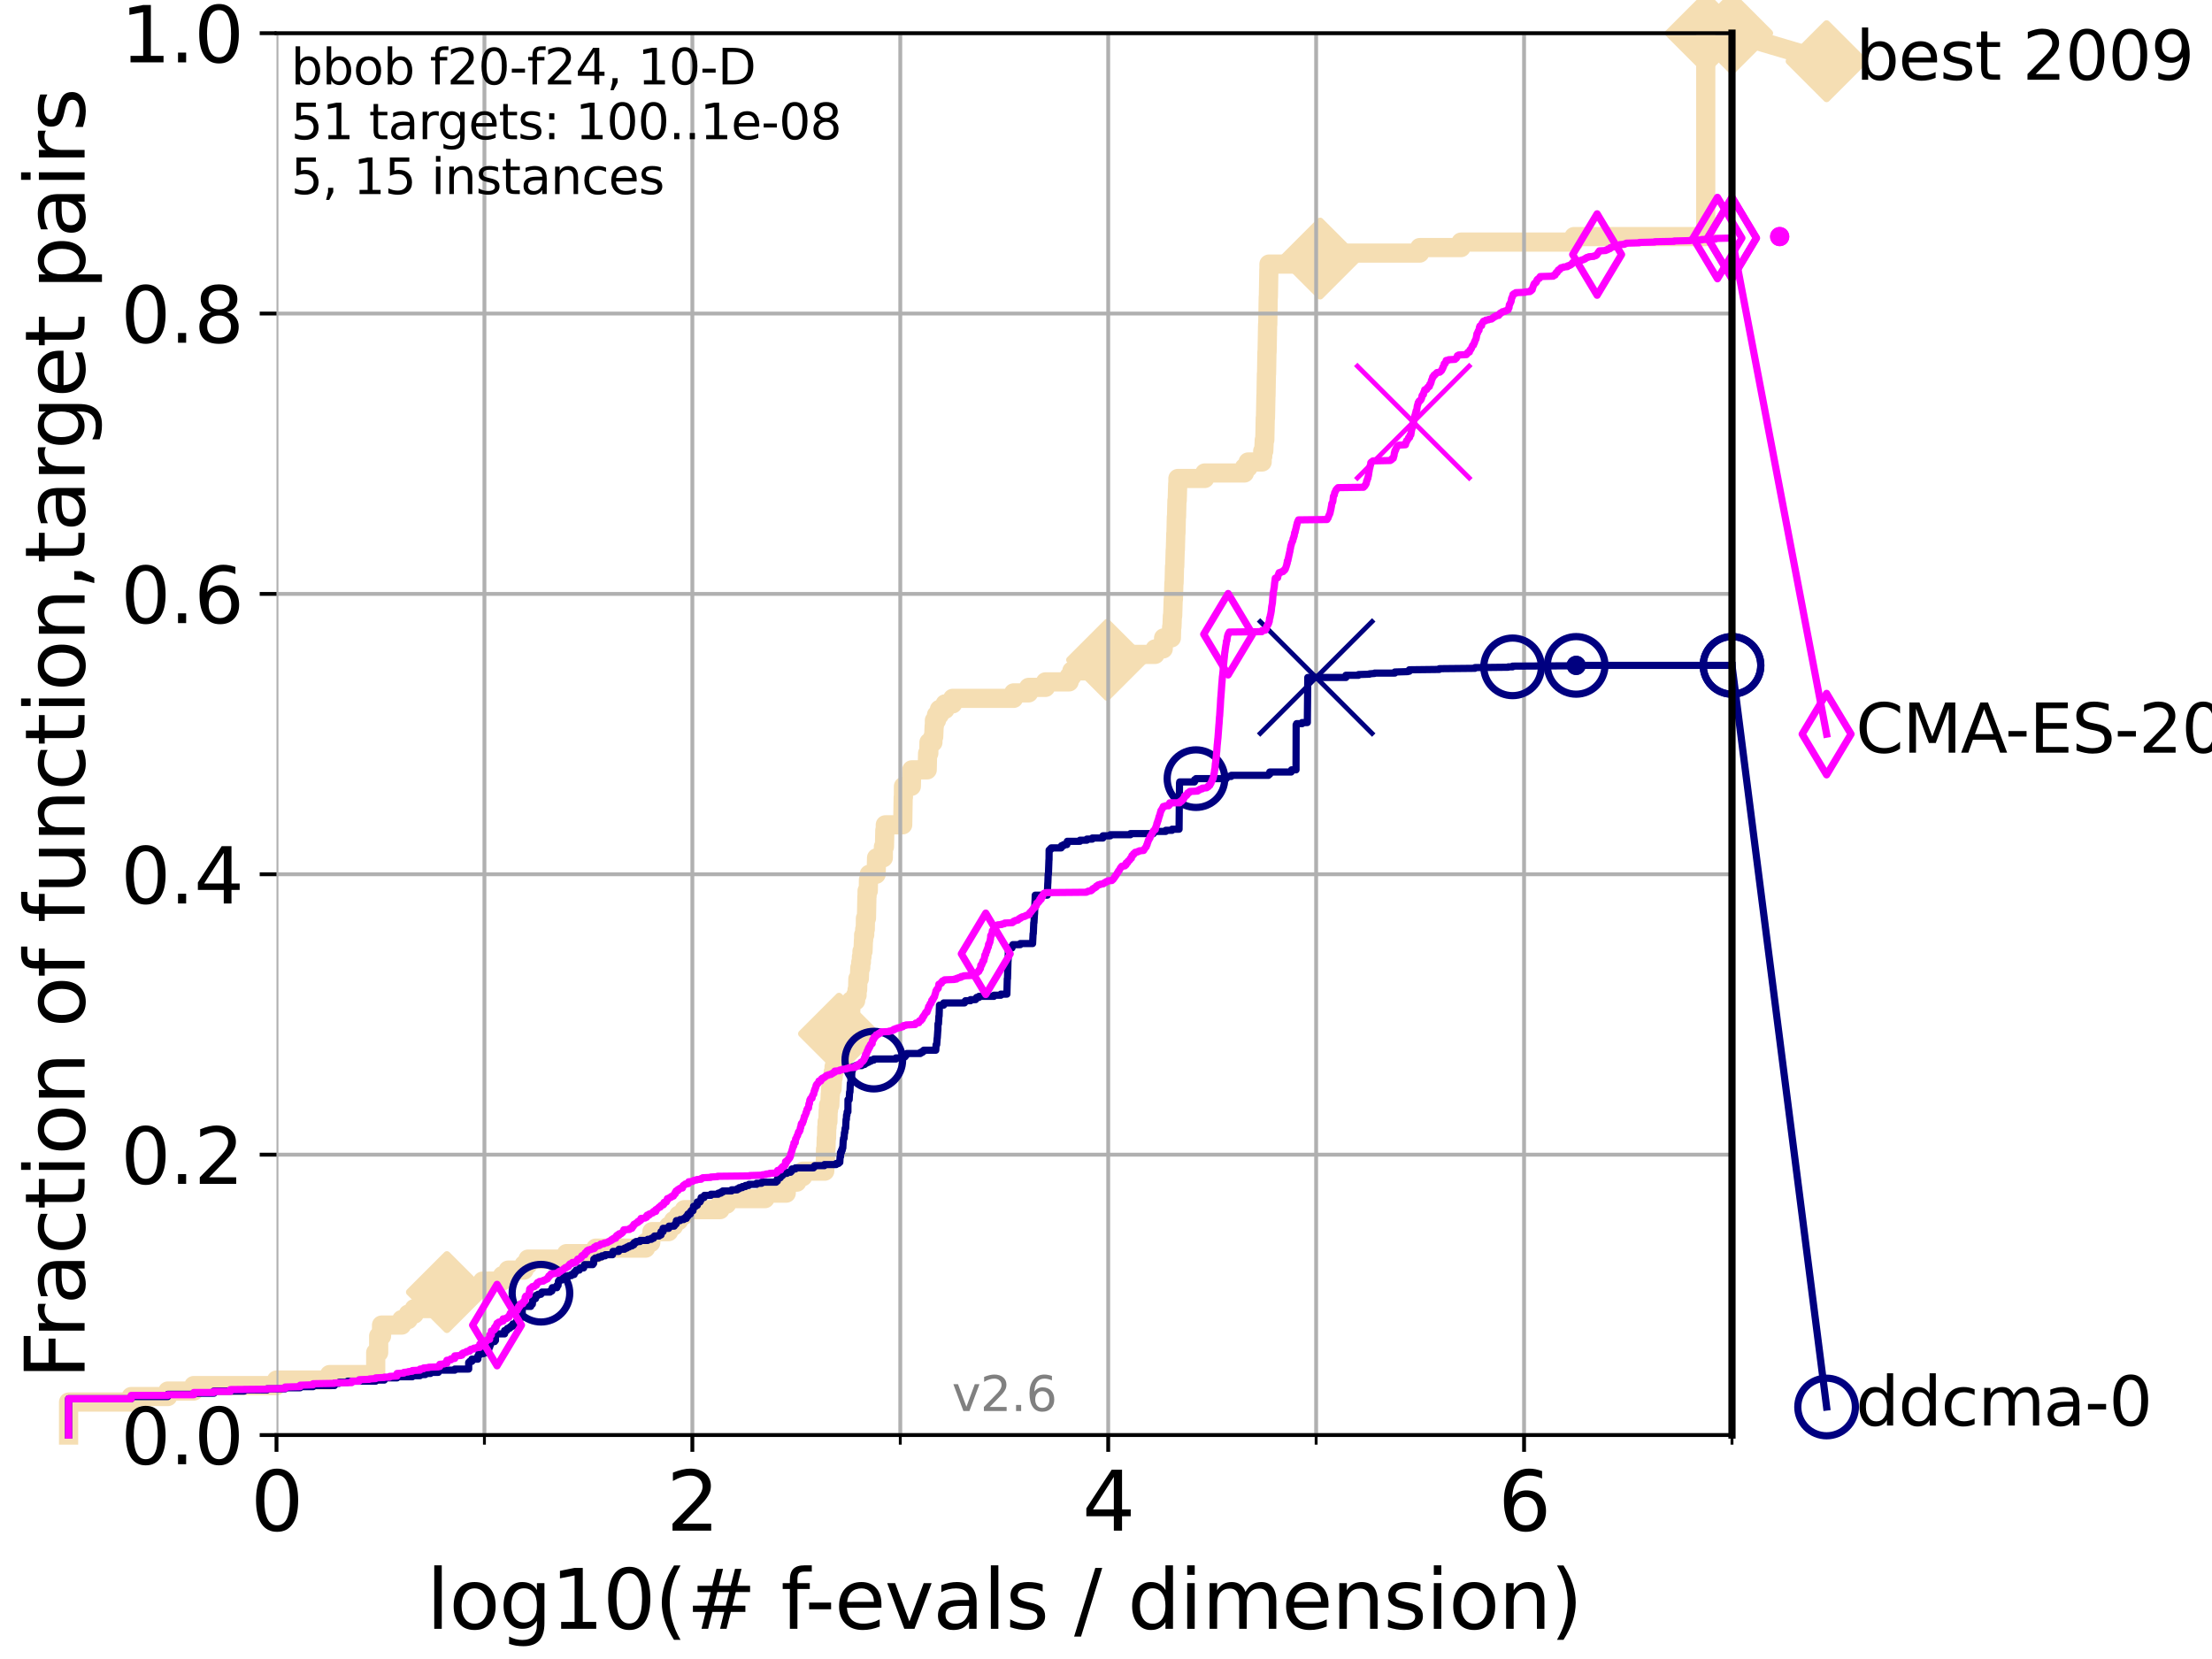 <?xml version="1.0" encoding="utf-8" standalone="no"?>
<!DOCTYPE svg PUBLIC "-//W3C//DTD SVG 1.1//EN"
  "http://www.w3.org/Graphics/SVG/1.1/DTD/svg11.dtd">
<svg xmlns:xlink="http://www.w3.org/1999/xlink" width="460.8pt" height="345.6pt" viewBox="0 0 460.8 345.6" xmlns="http://www.w3.org/2000/svg" version="1.1">
 <defs>
  <style type="text/css">*{stroke-linejoin: round; stroke-linecap: butt}</style>
 </defs>
 <g id="figure_1">
  <g id="patch_1">
   <path d="M 0 345.6 
L 460.8 345.6 
L 460.8 0 
L 0 0 
z
" style="fill: #ffffff"/>
  </g>
  <g id="axes_1">
   <g id="patch_2">
    <path d="M 57.6 298.944 
L 360.806 298.944 
L 360.806 6.912 
L 57.6 6.912 
z
" style="fill: #ffffff"/>
   </g>
   <g id="line2d_1">
    <path d="M 14.285 298.944 
L 14.285 292.073 
L 27.324 292.073 
L 27.324 290.927 
L 34.951 290.927 
L 34.951 289.782 
L 40.363 289.782 
L 40.363 288.637 
L 57.6 288.637 
L 57.6 287.492 
L 68.657 287.492 
L 68.657 286.347 
L 78.267 286.347 
L 78.267 281.766 
L 78.883 281.766 
L 78.883 278.33 
L 79.481 278.33 
L 79.481 276.04 
L 83.678 276.04 
L 83.678 274.894 
L 85.039 274.894 
L 85.039 273.749 
L 86.307 273.749 
L 86.307 272.604 
L 90.008 272.604 
L 90.008 271.459 
L 91.923 271.459 
L 91.923 270.313 
L 93.099 270.313 
L 93.099 269.168 
L 95.999 269.168 
L 95.999 268.023 
L 100.535 268.023 
L 100.535 266.878 
L 104.656 266.878 
L 104.656 265.733 
L 105.851 265.733 
L 105.851 264.587 
L 109.159 264.587 
L 109.159 263.442 
L 109.99 263.442 
L 109.99 262.297 
L 118.001 262.297 
L 118.001 261.152 
L 124.102 261.152 
L 124.102 260.006 
L 134.495 260.006 
L 134.495 258.861 
L 135.569 258.861 
L 135.569 257.716 
L 135.806 257.716 
L 135.806 256.571 
L 139.289 256.571 
L 139.289 255.426 
L 140.313 255.426 
L 140.313 254.28 
L 141.371 254.28 
L 141.371 253.135 
L 142.559 253.135 
L 142.559 251.99 
L 150.001 251.99 
L 150.001 250.845 
L 151.375 250.845 
L 151.375 249.699 
L 159.368 249.699 
L 159.368 248.554 
L 163.786 248.554 
L 163.859 246.264 
L 165.999 246.264 
L 165.999 245.118 
L 167.24 245.118 
L 167.24 243.973 
L 171.809 243.973 
L 171.917 241.683 
L 171.947 241.683 
L 171.977 239.392 
L 172.067 239.392 
L 172.119 237.102 
L 172.187 237.102 
L 172.23 234.811 
L 172.302 234.811 
L 172.302 233.666 
L 172.47 233.666 
L 172.524 231.376 
L 172.587 231.376 
L 172.587 230.231 
L 172.868 230.231 
L 172.958 227.94 
L 173.011 227.94 
L 173.011 226.795 
L 173.346 226.795 
L 173.442 224.504 
L 173.565 224.504 
L 173.565 223.359 
L 173.754 223.359 
L 173.754 222.214 
L 173.957 222.214 
L 173.957 221.069 
L 174.115 221.069 
L 174.207 218.778 
L 174.473 218.778 
L 174.473 217.633 
L 174.69 217.633 
L 174.783 215.343 
L 175.135 215.343 
L 175.135 214.197 
L 175.273 214.197 
L 175.273 213.052 
L 175.396 213.052 
L 175.396 211.907 
L 176.965 211.907 
L 176.965 210.762 
L 177.22 210.762 
L 177.308 208.471 
L 178.244 208.471 
L 178.244 207.326 
L 178.547 207.326 
L 178.547 206.181 
L 178.662 206.181 
L 178.713 203.89 
L 179.012 203.89 
L 179.112 201.6 
L 179.311 201.6 
L 179.311 200.455 
L 179.448 200.455 
L 179.448 199.31 
L 179.569 199.31 
L 179.569 198.164 
L 179.786 198.164 
L 179.871 195.874 
L 179.913 195.874 
L 179.913 194.729 
L 180.135 194.729 
L 180.135 193.583 
L 180.257 193.583 
L 180.285 191.293 
L 180.5 191.293 
L 180.593 186.712 
L 180.631 186.712 
L 180.631 185.567 
L 180.884 185.567 
L 180.916 183.276 
L 181.074 183.276 
L 181.074 182.131 
L 182.519 182.131 
L 182.604 178.696 
L 184.011 178.696 
L 184.031 176.405 
L 184.246 176.405 
L 184.326 172.969 
L 184.426 172.969 
L 184.426 171.824 
L 188.05 171.824 
L 188.147 166.098 
L 188.195 166.098 
L 188.207 163.808 
L 189.848 163.808 
L 189.934 160.372 
L 193.155 160.372 
L 193.236 156.936 
L 193.486 156.936 
L 193.521 154.646 
L 194.344 154.646 
L 194.344 153.501 
L 194.507 153.501 
L 194.6 151.21 
L 194.653 151.21 
L 194.653 150.065 
L 195.093 150.065 
L 195.093 148.92 
L 195.7 148.92 
L 195.7 147.774 
L 196.88 147.774 
L 196.88 146.629 
L 198.46 146.629 
L 198.46 145.484 
L 211.159 145.484 
L 211.159 144.339 
L 214.287 144.339 
L 214.287 143.194 
L 217.793 143.194 
L 217.793 142.048 
L 222.717 142.048 
L 222.717 140.903 
L 223.287 140.903 
L 223.287 139.758 
L 227.41 139.758 
L 227.41 138.613 
L 227.866 138.613 
L 227.866 137.467 
L 230.626 137.467 
L 230.626 136.322 
L 240.626 136.322 
L 240.626 135.177 
L 242.321 135.177 
L 242.402 132.887 
L 244.02 132.887 
L 244.074 130.596 
L 244.142 130.596 
L 244.227 128.306 
L 244.291 128.306 
L 244.397 124.87 
L 244.442 124.87 
L 244.545 121.434 
L 244.587 121.434 
L 244.673 117.999 
L 244.722 117.999 
L 244.818 114.563 
L 244.85 114.563 
L 244.94 111.127 
L 244.975 111.127 
L 245.054 107.692 
L 245.094 107.692 
L 245.178 104.256 
L 245.236 104.256 
L 245.338 100.82 
L 245.379 100.82 
L 245.379 99.675 
L 250.967 99.675 
L 250.967 98.53 
L 259.234 98.53 
L 259.234 97.385 
L 260.006 97.385 
L 260.006 96.239 
L 262.93 96.239 
L 262.93 95.094 
L 263.052 95.094 
L 263.052 93.949 
L 263.267 93.949 
L 263.369 91.659 
L 263.483 91.659 
L 263.577 87.078 
L 263.621 87.078 
L 263.713 82.497 
L 263.733 82.497 
L 263.813 77.916 
L 263.847 77.916 
L 263.925 73.335 
L 263.96 73.335 
L 264.064 67.609 
L 264.1 67.609 
L 264.194 61.883 
L 264.227 61.883 
L 264.326 56.157 
L 264.349 56.157 
L 264.349 55.011 
L 272.291 55.011 
L 272.291 53.866 
L 275.003 53.866 
L 275.003 52.721 
L 295.753 52.721 
L 295.753 51.576 
L 304.36 51.576 
L 304.36 50.43 
L 327.888 50.43 
L 327.888 49.285 
L 355.331 49.285 
L 355.34 6.912 
L 360.806 6.912 
L 360.806 6.912 
" style="fill: none; stroke: #f5deb3; stroke-width: 4; stroke-linecap: square"/>
   </g>
   <g id="line2d_2">
    <defs>
     <path id="m488178acc3" d="M -0 7.778 
L 7.778 0 
L 0 -7.778 
L -7.778 -0 
z
" style="stroke: #f5deb3; stroke-width: 1.5; stroke-linejoin: miter"/>
    </defs>
    <g>
     <use xlink:href="#m488178acc3" x="93.099" y="269.168" style="fill: #f5deb3; stroke: #f5deb3; stroke-width: 1.5; stroke-linejoin: miter"/>
     <use xlink:href="#m488178acc3" x="174.783" y="215.343" style="fill: #f5deb3; stroke: #f5deb3; stroke-width: 1.5; stroke-linejoin: miter"/>
     <use xlink:href="#m488178acc3" x="230.626" y="137.467" style="fill: #f5deb3; stroke: #f5deb3; stroke-width: 1.5; stroke-linejoin: miter"/>
     <use xlink:href="#m488178acc3" x="275.003" y="53.866" style="fill: #f5deb3; stroke: #f5deb3; stroke-width: 1.5; stroke-linejoin: miter"/>
     <use xlink:href="#m488178acc3" x="355.34" y="6.912" style="fill: #f5deb3; stroke: #f5deb3; stroke-width: 1.5; stroke-linejoin: miter"/>
     <use xlink:href="#m488178acc3" x="360.806" y="6.912" style="fill: #f5deb3; stroke: #f5deb3; stroke-width: 1.5; stroke-linejoin: miter"/>
    </g>
   </g>
   <g id="line2d_3">
    <path style="fill: none; stroke: #f5deb3; stroke-width: 4; stroke-linecap: square"/>
    <g/>
   </g>
   <g id="line2d_4">
    <path d="M 360.806 6.912 
L 380.515 12.753 
" style="fill: none; stroke: #f5deb3; stroke-width: 4; stroke-linecap: square"/>
    <g>
     <use xlink:href="#m488178acc3" x="360.806" y="6.912" style="fill: #f5deb3; stroke: #f5deb3; stroke-width: 1.5; stroke-linejoin: miter"/>
     <use xlink:href="#m488178acc3" x="380.515" y="12.753" style="fill: #f5deb3; stroke: #f5deb3; stroke-width: 1.5; stroke-linejoin: miter"/>
    </g>
   </g>
   <g id="matplotlib.axis_1">
    <g id="xtick_1">
     <g id="line2d_5">
      <path d="M 57.6 298.944 
L 57.6 6.912 
" clip-path="url(#pc693f17cbb)" style="fill: none; stroke: #b0b0b0; stroke-width: 0.8; stroke-linecap: square"/>
     </g>
     <g id="line2d_6">
      <defs>
       <path id="m50556ee18a" d="M 0 0 
L 0 3.5 
" style="stroke: #000000; stroke-width: 0.8"/>
      </defs>
      <g>
       <use xlink:href="#m50556ee18a" x="57.6" y="298.944" style="stroke: #000000; stroke-width: 0.8"/>
      </g>
     </g>
     <g id="text_1">
      <!-- 0 -->
      <g transform="translate(52.192 318.861)scale(0.17 -0.17)">
       <defs>
        <path id="DejaVuSans-30" d="M 2034 4250 
Q 1547 4250 1301 3770 
Q 1056 3291 1056 2328 
Q 1056 1369 1301 889 
Q 1547 409 2034 409 
Q 2525 409 2770 889 
Q 3016 1369 3016 2328 
Q 3016 3291 2770 3770 
Q 2525 4250 2034 4250 
z
M 2034 4750 
Q 2819 4750 3233 4129 
Q 3647 3509 3647 2328 
Q 3647 1150 3233 529 
Q 2819 -91 2034 -91 
Q 1250 -91 836 529 
Q 422 1150 422 2328 
Q 422 3509 836 4129 
Q 1250 4750 2034 4750 
z
" transform="scale(0.016)"/>
       </defs>
       <use xlink:href="#DejaVuSans-30"/>
      </g>
     </g>
    </g>
    <g id="xtick_2">
     <g id="line2d_7">
      <path d="M 144.23 298.944 
L 144.23 6.912 
" clip-path="url(#pc693f17cbb)" style="fill: none; stroke: #b0b0b0; stroke-width: 0.8; stroke-linecap: square"/>
     </g>
     <g id="line2d_8">
      <g>
       <use xlink:href="#m50556ee18a" x="144.23" y="298.944" style="stroke: #000000; stroke-width: 0.8"/>
      </g>
     </g>
     <g id="text_2">
      <!-- 2 -->
      <g transform="translate(138.822 318.861)scale(0.17 -0.17)">
       <defs>
        <path id="DejaVuSans-32" d="M 1228 531 
L 3431 531 
L 3431 0 
L 469 0 
L 469 531 
Q 828 903 1448 1529 
Q 2069 2156 2228 2338 
Q 2531 2678 2651 2914 
Q 2772 3150 2772 3378 
Q 2772 3750 2511 3984 
Q 2250 4219 1831 4219 
Q 1534 4219 1204 4116 
Q 875 4013 500 3803 
L 500 4441 
Q 881 4594 1212 4672 
Q 1544 4750 1819 4750 
Q 2544 4750 2975 4387 
Q 3406 4025 3406 3419 
Q 3406 3131 3298 2873 
Q 3191 2616 2906 2266 
Q 2828 2175 2409 1742 
Q 1991 1309 1228 531 
z
" transform="scale(0.016)"/>
       </defs>
       <use xlink:href="#DejaVuSans-32"/>
      </g>
     </g>
    </g>
    <g id="xtick_3">
     <g id="line2d_9">
      <path d="M 230.861 298.944 
L 230.861 6.912 
" clip-path="url(#pc693f17cbb)" style="fill: none; stroke: #b0b0b0; stroke-width: 0.8; stroke-linecap: square"/>
     </g>
     <g id="line2d_10">
      <g>
       <use xlink:href="#m50556ee18a" x="230.861" y="298.944" style="stroke: #000000; stroke-width: 0.8"/>
      </g>
     </g>
     <g id="text_3">
      <!-- 4 -->
      <g transform="translate(225.453 318.861)scale(0.17 -0.17)">
       <defs>
        <path id="DejaVuSans-34" d="M 2419 4116 
L 825 1625 
L 2419 1625 
L 2419 4116 
z
M 2253 4666 
L 3047 4666 
L 3047 1625 
L 3713 1625 
L 3713 1100 
L 3047 1100 
L 3047 0 
L 2419 0 
L 2419 1100 
L 313 1100 
L 313 1709 
L 2253 4666 
z
" transform="scale(0.016)"/>
       </defs>
       <use xlink:href="#DejaVuSans-34"/>
      </g>
     </g>
    </g>
    <g id="xtick_4">
     <g id="line2d_11">
      <path d="M 317.491 298.944 
L 317.491 6.912 
" clip-path="url(#pc693f17cbb)" style="fill: none; stroke: #b0b0b0; stroke-width: 0.8; stroke-linecap: square"/>
     </g>
     <g id="line2d_12">
      <g>
       <use xlink:href="#m50556ee18a" x="317.491" y="298.944" style="stroke: #000000; stroke-width: 0.8"/>
      </g>
     </g>
     <g id="text_4">
      <!-- 6 -->
      <g transform="translate(312.083 318.861)scale(0.17 -0.17)">
       <defs>
        <path id="DejaVuSans-36" d="M 2113 2584 
Q 1688 2584 1439 2293 
Q 1191 2003 1191 1497 
Q 1191 994 1439 701 
Q 1688 409 2113 409 
Q 2538 409 2786 701 
Q 3034 994 3034 1497 
Q 3034 2003 2786 2293 
Q 2538 2584 2113 2584 
z
M 3366 4563 
L 3366 3988 
Q 3128 4100 2886 4159 
Q 2644 4219 2406 4219 
Q 1781 4219 1451 3797 
Q 1122 3375 1075 2522 
Q 1259 2794 1537 2939 
Q 1816 3084 2150 3084 
Q 2853 3084 3261 2657 
Q 3669 2231 3669 1497 
Q 3669 778 3244 343 
Q 2819 -91 2113 -91 
Q 1303 -91 875 529 
Q 447 1150 447 2328 
Q 447 3434 972 4092 
Q 1497 4750 2381 4750 
Q 2619 4750 2861 4703 
Q 3103 4656 3366 4563 
z
" transform="scale(0.016)"/>
       </defs>
       <use xlink:href="#DejaVuSans-36"/>
      </g>
     </g>
    </g>
    <g id="xtick_5">
     <g id="line2d_13">
      <path d="M 100.915 298.944 
L 100.915 6.912 
" clip-path="url(#pc693f17cbb)" style="fill: none; stroke: #b0b0b0; stroke-width: 0.8; stroke-linecap: square"/>
     </g>
     <g id="line2d_14">
      <defs>
       <path id="mdc431f8e89" d="M 0 0 
L 0 2 
" style="stroke: #000000; stroke-width: 0.6"/>
      </defs>
      <g>
       <use xlink:href="#mdc431f8e89" x="100.915" y="298.944" style="stroke: #000000; stroke-width: 0.6"/>
      </g>
     </g>
    </g>
    <g id="xtick_6">
     <g id="line2d_15">
      <path d="M 187.546 298.944 
L 187.546 6.912 
" clip-path="url(#pc693f17cbb)" style="fill: none; stroke: #b0b0b0; stroke-width: 0.8; stroke-linecap: square"/>
     </g>
     <g id="line2d_16">
      <g>
       <use xlink:href="#mdc431f8e89" x="187.546" y="298.944" style="stroke: #000000; stroke-width: 0.6"/>
      </g>
     </g>
    </g>
    <g id="xtick_7">
     <g id="line2d_17">
      <path d="M 274.176 298.944 
L 274.176 6.912 
" clip-path="url(#pc693f17cbb)" style="fill: none; stroke: #b0b0b0; stroke-width: 0.8; stroke-linecap: square"/>
     </g>
     <g id="line2d_18">
      <g>
       <use xlink:href="#mdc431f8e89" x="274.176" y="298.944" style="stroke: #000000; stroke-width: 0.6"/>
      </g>
     </g>
    </g>
    <g id="xtick_8">
     <g id="line2d_19">
      <path d="M 360.806 298.944 
L 360.806 6.912 
" clip-path="url(#pc693f17cbb)" style="fill: none; stroke: #b0b0b0; stroke-width: 0.8; stroke-linecap: square"/>
     </g>
     <g id="line2d_20">
      <g>
       <use xlink:href="#mdc431f8e89" x="360.806" y="298.944" style="stroke: #000000; stroke-width: 0.6"/>
      </g>
     </g>
    </g>
    <g id="text_5">
     <!-- log10(# f-evals / dimension) -->
     <g transform="translate(88.823 339.314)scale(0.17 -0.17)">
      <defs>
       <path id="DejaVuSans-6c" d="M 603 4863 
L 1178 4863 
L 1178 0 
L 603 0 
L 603 4863 
z
" transform="scale(0.016)"/>
       <path id="DejaVuSans-6f" d="M 1959 3097 
Q 1497 3097 1228 2736 
Q 959 2375 959 1747 
Q 959 1119 1226 758 
Q 1494 397 1959 397 
Q 2419 397 2687 759 
Q 2956 1122 2956 1747 
Q 2956 2369 2687 2733 
Q 2419 3097 1959 3097 
z
M 1959 3584 
Q 2709 3584 3137 3096 
Q 3566 2609 3566 1747 
Q 3566 888 3137 398 
Q 2709 -91 1959 -91 
Q 1206 -91 779 398 
Q 353 888 353 1747 
Q 353 2609 779 3096 
Q 1206 3584 1959 3584 
z
" transform="scale(0.016)"/>
       <path id="DejaVuSans-67" d="M 2906 1791 
Q 2906 2416 2648 2759 
Q 2391 3103 1925 3103 
Q 1463 3103 1205 2759 
Q 947 2416 947 1791 
Q 947 1169 1205 825 
Q 1463 481 1925 481 
Q 2391 481 2648 825 
Q 2906 1169 2906 1791 
z
M 3481 434 
Q 3481 -459 3084 -895 
Q 2688 -1331 1869 -1331 
Q 1566 -1331 1297 -1286 
Q 1028 -1241 775 -1147 
L 775 -588 
Q 1028 -725 1275 -790 
Q 1522 -856 1778 -856 
Q 2344 -856 2625 -561 
Q 2906 -266 2906 331 
L 2906 616 
Q 2728 306 2450 153 
Q 2172 0 1784 0 
Q 1141 0 747 490 
Q 353 981 353 1791 
Q 353 2603 747 3093 
Q 1141 3584 1784 3584 
Q 2172 3584 2450 3431 
Q 2728 3278 2906 2969 
L 2906 3500 
L 3481 3500 
L 3481 434 
z
" transform="scale(0.016)"/>
       <path id="DejaVuSans-31" d="M 794 531 
L 1825 531 
L 1825 4091 
L 703 3866 
L 703 4441 
L 1819 4666 
L 2450 4666 
L 2450 531 
L 3481 531 
L 3481 0 
L 794 0 
L 794 531 
z
" transform="scale(0.016)"/>
       <path id="DejaVuSans-28" d="M 1984 4856 
Q 1566 4138 1362 3434 
Q 1159 2731 1159 2009 
Q 1159 1288 1364 580 
Q 1569 -128 1984 -844 
L 1484 -844 
Q 1016 -109 783 600 
Q 550 1309 550 2009 
Q 550 2706 781 3412 
Q 1013 4119 1484 4856 
L 1984 4856 
z
" transform="scale(0.016)"/>
       <path id="DejaVuSans-23" d="M 3272 2816 
L 2363 2816 
L 2100 1772 
L 3016 1772 
L 3272 2816 
z
M 2803 4594 
L 2478 3297 
L 3391 3297 
L 3719 4594 
L 4219 4594 
L 3897 3297 
L 4872 3297 
L 4872 2816 
L 3775 2816 
L 3519 1772 
L 4513 1772 
L 4513 1294 
L 3397 1294 
L 3072 0 
L 2572 0 
L 2894 1294 
L 1978 1294 
L 1656 0 
L 1153 0 
L 1478 1294 
L 494 1294 
L 494 1772 
L 1594 1772 
L 1856 2816 
L 850 2816 
L 850 3297 
L 1978 3297 
L 2297 4594 
L 2803 4594 
z
" transform="scale(0.016)"/>
       <path id="DejaVuSans-20" transform="scale(0.016)"/>
       <path id="DejaVuSans-66" d="M 2375 4863 
L 2375 4384 
L 1825 4384 
Q 1516 4384 1395 4259 
Q 1275 4134 1275 3809 
L 1275 3500 
L 2222 3500 
L 2222 3053 
L 1275 3053 
L 1275 0 
L 697 0 
L 697 3053 
L 147 3053 
L 147 3500 
L 697 3500 
L 697 3744 
Q 697 4328 969 4595 
Q 1241 4863 1831 4863 
L 2375 4863 
z
" transform="scale(0.016)"/>
       <path id="DejaVuSans-2d" d="M 313 2009 
L 1997 2009 
L 1997 1497 
L 313 1497 
L 313 2009 
z
" transform="scale(0.016)"/>
       <path id="DejaVuSans-65" d="M 3597 1894 
L 3597 1613 
L 953 1613 
Q 991 1019 1311 708 
Q 1631 397 2203 397 
Q 2534 397 2845 478 
Q 3156 559 3463 722 
L 3463 178 
Q 3153 47 2828 -22 
Q 2503 -91 2169 -91 
Q 1331 -91 842 396 
Q 353 884 353 1716 
Q 353 2575 817 3079 
Q 1281 3584 2069 3584 
Q 2775 3584 3186 3129 
Q 3597 2675 3597 1894 
z
M 3022 2063 
Q 3016 2534 2758 2815 
Q 2500 3097 2075 3097 
Q 1594 3097 1305 2825 
Q 1016 2553 972 2059 
L 3022 2063 
z
" transform="scale(0.016)"/>
       <path id="DejaVuSans-76" d="M 191 3500 
L 800 3500 
L 1894 563 
L 2988 3500 
L 3597 3500 
L 2284 0 
L 1503 0 
L 191 3500 
z
" transform="scale(0.016)"/>
       <path id="DejaVuSans-61" d="M 2194 1759 
Q 1497 1759 1228 1600 
Q 959 1441 959 1056 
Q 959 750 1161 570 
Q 1363 391 1709 391 
Q 2188 391 2477 730 
Q 2766 1069 2766 1631 
L 2766 1759 
L 2194 1759 
z
M 3341 1997 
L 3341 0 
L 2766 0 
L 2766 531 
Q 2569 213 2275 61 
Q 1981 -91 1556 -91 
Q 1019 -91 701 211 
Q 384 513 384 1019 
Q 384 1609 779 1909 
Q 1175 2209 1959 2209 
L 2766 2209 
L 2766 2266 
Q 2766 2663 2505 2880 
Q 2244 3097 1772 3097 
Q 1472 3097 1187 3025 
Q 903 2953 641 2809 
L 641 3341 
Q 956 3463 1253 3523 
Q 1550 3584 1831 3584 
Q 2591 3584 2966 3190 
Q 3341 2797 3341 1997 
z
" transform="scale(0.016)"/>
       <path id="DejaVuSans-73" d="M 2834 3397 
L 2834 2853 
Q 2591 2978 2328 3040 
Q 2066 3103 1784 3103 
Q 1356 3103 1142 2972 
Q 928 2841 928 2578 
Q 928 2378 1081 2264 
Q 1234 2150 1697 2047 
L 1894 2003 
Q 2506 1872 2764 1633 
Q 3022 1394 3022 966 
Q 3022 478 2636 193 
Q 2250 -91 1575 -91 
Q 1294 -91 989 -36 
Q 684 19 347 128 
L 347 722 
Q 666 556 975 473 
Q 1284 391 1588 391 
Q 1994 391 2212 530 
Q 2431 669 2431 922 
Q 2431 1156 2273 1281 
Q 2116 1406 1581 1522 
L 1381 1569 
Q 847 1681 609 1914 
Q 372 2147 372 2553 
Q 372 3047 722 3315 
Q 1072 3584 1716 3584 
Q 2034 3584 2315 3537 
Q 2597 3491 2834 3397 
z
" transform="scale(0.016)"/>
       <path id="DejaVuSans-2f" d="M 1625 4666 
L 2156 4666 
L 531 -594 
L 0 -594 
L 1625 4666 
z
" transform="scale(0.016)"/>
       <path id="DejaVuSans-64" d="M 2906 2969 
L 2906 4863 
L 3481 4863 
L 3481 0 
L 2906 0 
L 2906 525 
Q 2725 213 2448 61 
Q 2172 -91 1784 -91 
Q 1150 -91 751 415 
Q 353 922 353 1747 
Q 353 2572 751 3078 
Q 1150 3584 1784 3584 
Q 2172 3584 2448 3432 
Q 2725 3281 2906 2969 
z
M 947 1747 
Q 947 1113 1208 752 
Q 1469 391 1925 391 
Q 2381 391 2643 752 
Q 2906 1113 2906 1747 
Q 2906 2381 2643 2742 
Q 2381 3103 1925 3103 
Q 1469 3103 1208 2742 
Q 947 2381 947 1747 
z
" transform="scale(0.016)"/>
       <path id="DejaVuSans-69" d="M 603 3500 
L 1178 3500 
L 1178 0 
L 603 0 
L 603 3500 
z
M 603 4863 
L 1178 4863 
L 1178 4134 
L 603 4134 
L 603 4863 
z
" transform="scale(0.016)"/>
       <path id="DejaVuSans-6d" d="M 3328 2828 
Q 3544 3216 3844 3400 
Q 4144 3584 4550 3584 
Q 5097 3584 5394 3201 
Q 5691 2819 5691 2113 
L 5691 0 
L 5113 0 
L 5113 2094 
Q 5113 2597 4934 2840 
Q 4756 3084 4391 3084 
Q 3944 3084 3684 2787 
Q 3425 2491 3425 1978 
L 3425 0 
L 2847 0 
L 2847 2094 
Q 2847 2600 2669 2842 
Q 2491 3084 2119 3084 
Q 1678 3084 1418 2786 
Q 1159 2488 1159 1978 
L 1159 0 
L 581 0 
L 581 3500 
L 1159 3500 
L 1159 2956 
Q 1356 3278 1631 3431 
Q 1906 3584 2284 3584 
Q 2666 3584 2933 3390 
Q 3200 3197 3328 2828 
z
" transform="scale(0.016)"/>
       <path id="DejaVuSans-6e" d="M 3513 2113 
L 3513 0 
L 2938 0 
L 2938 2094 
Q 2938 2591 2744 2837 
Q 2550 3084 2163 3084 
Q 1697 3084 1428 2787 
Q 1159 2491 1159 1978 
L 1159 0 
L 581 0 
L 581 3500 
L 1159 3500 
L 1159 2956 
Q 1366 3272 1645 3428 
Q 1925 3584 2291 3584 
Q 2894 3584 3203 3211 
Q 3513 2838 3513 2113 
z
" transform="scale(0.016)"/>
       <path id="DejaVuSans-29" d="M 513 4856 
L 1013 4856 
Q 1481 4119 1714 3412 
Q 1947 2706 1947 2009 
Q 1947 1309 1714 600 
Q 1481 -109 1013 -844 
L 513 -844 
Q 928 -128 1133 580 
Q 1338 1288 1338 2009 
Q 1338 2731 1133 3434 
Q 928 4138 513 4856 
z
" transform="scale(0.016)"/>
      </defs>
      <use xlink:href="#DejaVuSans-6c"/>
      <use xlink:href="#DejaVuSans-6f" x="27.783"/>
      <use xlink:href="#DejaVuSans-67" x="88.965"/>
      <use xlink:href="#DejaVuSans-31" x="152.441"/>
      <use xlink:href="#DejaVuSans-30" x="216.064"/>
      <use xlink:href="#DejaVuSans-28" x="279.688"/>
      <use xlink:href="#DejaVuSans-23" x="318.701"/>
      <use xlink:href="#DejaVuSans-20" x="402.49"/>
      <use xlink:href="#DejaVuSans-66" x="434.277"/>
      <use xlink:href="#DejaVuSans-2d" x="463.982"/>
      <use xlink:href="#DejaVuSans-65" x="500.066"/>
      <use xlink:href="#DejaVuSans-76" x="561.59"/>
      <use xlink:href="#DejaVuSans-61" x="620.77"/>
      <use xlink:href="#DejaVuSans-6c" x="682.049"/>
      <use xlink:href="#DejaVuSans-73" x="709.832"/>
      <use xlink:href="#DejaVuSans-20" x="761.932"/>
      <use xlink:href="#DejaVuSans-2f" x="793.719"/>
      <use xlink:href="#DejaVuSans-20" x="827.41"/>
      <use xlink:href="#DejaVuSans-64" x="859.197"/>
      <use xlink:href="#DejaVuSans-69" x="922.674"/>
      <use xlink:href="#DejaVuSans-6d" x="950.457"/>
      <use xlink:href="#DejaVuSans-65" x="1047.869"/>
      <use xlink:href="#DejaVuSans-6e" x="1109.393"/>
      <use xlink:href="#DejaVuSans-73" x="1172.771"/>
      <use xlink:href="#DejaVuSans-69" x="1224.871"/>
      <use xlink:href="#DejaVuSans-6f" x="1252.654"/>
      <use xlink:href="#DejaVuSans-6e" x="1313.836"/>
      <use xlink:href="#DejaVuSans-29" x="1377.215"/>
     </g>
    </g>
   </g>
   <g id="matplotlib.axis_2">
    <g id="ytick_1">
     <g id="line2d_21">
      <path d="M 57.6 298.944 
L 360.806 298.944 
" clip-path="url(#pc693f17cbb)" style="fill: none; stroke: #b0b0b0; stroke-width: 0.8; stroke-linecap: square"/>
     </g>
     <g id="line2d_22">
      <defs>
       <path id="m211b57f46e" d="M 0 0 
L -3.5 0 
" style="stroke: #000000; stroke-width: 0.8"/>
      </defs>
      <g>
       <use xlink:href="#m211b57f46e" x="57.6" y="298.944" style="stroke: #000000; stroke-width: 0.8"/>
      </g>
     </g>
     <g id="text_6">
      <!-- 0.0 -->
      <g transform="translate(25.155 305.023)scale(0.16 -0.16)">
       <defs>
        <path id="DejaVuSans-2e" d="M 684 794 
L 1344 794 
L 1344 0 
L 684 0 
L 684 794 
z
" transform="scale(0.016)"/>
       </defs>
       <use xlink:href="#DejaVuSans-30"/>
       <use xlink:href="#DejaVuSans-2e" x="63.623"/>
       <use xlink:href="#DejaVuSans-30" x="95.41"/>
      </g>
     </g>
    </g>
    <g id="ytick_2">
     <g id="line2d_23">
      <path d="M 57.6 240.538 
L 360.806 240.538 
" clip-path="url(#pc693f17cbb)" style="fill: none; stroke: #b0b0b0; stroke-width: 0.8; stroke-linecap: square"/>
     </g>
     <g id="line2d_24">
      <g>
       <use xlink:href="#m211b57f46e" x="57.6" y="240.538" style="stroke: #000000; stroke-width: 0.8"/>
      </g>
     </g>
     <g id="text_7">
      <!-- 0.2 -->
      <g transform="translate(25.155 246.616)scale(0.16 -0.16)">
       <use xlink:href="#DejaVuSans-30"/>
       <use xlink:href="#DejaVuSans-2e" x="63.623"/>
       <use xlink:href="#DejaVuSans-32" x="95.41"/>
      </g>
     </g>
    </g>
    <g id="ytick_3">
     <g id="line2d_25">
      <path d="M 57.6 182.131 
L 360.806 182.131 
" clip-path="url(#pc693f17cbb)" style="fill: none; stroke: #b0b0b0; stroke-width: 0.8; stroke-linecap: square"/>
     </g>
     <g id="line2d_26">
      <g>
       <use xlink:href="#m211b57f46e" x="57.6" y="182.131" style="stroke: #000000; stroke-width: 0.8"/>
      </g>
     </g>
     <g id="text_8">
      <!-- 0.4 -->
      <g transform="translate(25.155 188.21)scale(0.16 -0.16)">
       <use xlink:href="#DejaVuSans-30"/>
       <use xlink:href="#DejaVuSans-2e" x="63.623"/>
       <use xlink:href="#DejaVuSans-34" x="95.41"/>
      </g>
     </g>
    </g>
    <g id="ytick_4">
     <g id="line2d_27">
      <path d="M 57.6 123.725 
L 360.806 123.725 
" clip-path="url(#pc693f17cbb)" style="fill: none; stroke: #b0b0b0; stroke-width: 0.8; stroke-linecap: square"/>
     </g>
     <g id="line2d_28">
      <g>
       <use xlink:href="#m211b57f46e" x="57.6" y="123.725" style="stroke: #000000; stroke-width: 0.8"/>
      </g>
     </g>
     <g id="text_9">
      <!-- 0.6 -->
      <g transform="translate(25.155 129.804)scale(0.16 -0.16)">
       <use xlink:href="#DejaVuSans-30"/>
       <use xlink:href="#DejaVuSans-2e" x="63.623"/>
       <use xlink:href="#DejaVuSans-36" x="95.41"/>
      </g>
     </g>
    </g>
    <g id="ytick_5">
     <g id="line2d_29">
      <path d="M 57.6 65.318 
L 360.806 65.318 
" clip-path="url(#pc693f17cbb)" style="fill: none; stroke: #b0b0b0; stroke-width: 0.8; stroke-linecap: square"/>
     </g>
     <g id="line2d_30">
      <g>
       <use xlink:href="#m211b57f46e" x="57.6" y="65.318" style="stroke: #000000; stroke-width: 0.8"/>
      </g>
     </g>
     <g id="text_10">
      <!-- 0.8 -->
      <g transform="translate(25.155 71.397)scale(0.16 -0.16)">
       <defs>
        <path id="DejaVuSans-38" d="M 2034 2216 
Q 1584 2216 1326 1975 
Q 1069 1734 1069 1313 
Q 1069 891 1326 650 
Q 1584 409 2034 409 
Q 2484 409 2743 651 
Q 3003 894 3003 1313 
Q 3003 1734 2745 1975 
Q 2488 2216 2034 2216 
z
M 1403 2484 
Q 997 2584 770 2862 
Q 544 3141 544 3541 
Q 544 4100 942 4425 
Q 1341 4750 2034 4750 
Q 2731 4750 3128 4425 
Q 3525 4100 3525 3541 
Q 3525 3141 3298 2862 
Q 3072 2584 2669 2484 
Q 3125 2378 3379 2068 
Q 3634 1759 3634 1313 
Q 3634 634 3220 271 
Q 2806 -91 2034 -91 
Q 1263 -91 848 271 
Q 434 634 434 1313 
Q 434 1759 690 2068 
Q 947 2378 1403 2484 
z
M 1172 3481 
Q 1172 3119 1398 2916 
Q 1625 2713 2034 2713 
Q 2441 2713 2670 2916 
Q 2900 3119 2900 3481 
Q 2900 3844 2670 4047 
Q 2441 4250 2034 4250 
Q 1625 4250 1398 4047 
Q 1172 3844 1172 3481 
z
" transform="scale(0.016)"/>
       </defs>
       <use xlink:href="#DejaVuSans-30"/>
       <use xlink:href="#DejaVuSans-2e" x="63.623"/>
       <use xlink:href="#DejaVuSans-38" x="95.41"/>
      </g>
     </g>
    </g>
    <g id="ytick_6">
     <g id="line2d_31">
      <path d="M 57.6 6.912 
L 360.806 6.912 
" clip-path="url(#pc693f17cbb)" style="fill: none; stroke: #b0b0b0; stroke-width: 0.8; stroke-linecap: square"/>
     </g>
     <g id="line2d_32">
      <g>
       <use xlink:href="#m211b57f46e" x="57.6" y="6.912" style="stroke: #000000; stroke-width: 0.8"/>
      </g>
     </g>
     <g id="text_11">
      <!-- 1.0 -->
      <g transform="translate(25.155 12.991)scale(0.16 -0.16)">
       <use xlink:href="#DejaVuSans-31"/>
       <use xlink:href="#DejaVuSans-2e" x="63.623"/>
       <use xlink:href="#DejaVuSans-30" x="95.41"/>
      </g>
     </g>
    </g>
    <g id="text_12">
     <!-- Fraction of function,target pairs -->
     <g transform="translate(17.62 287.313)rotate(-90)scale(0.17 -0.17)">
      <defs>
       <path id="DejaVuSans-46" d="M 628 4666 
L 3309 4666 
L 3309 4134 
L 1259 4134 
L 1259 2759 
L 3109 2759 
L 3109 2228 
L 1259 2228 
L 1259 0 
L 628 0 
L 628 4666 
z
" transform="scale(0.016)"/>
       <path id="DejaVuSans-72" d="M 2631 2963 
Q 2534 3019 2420 3045 
Q 2306 3072 2169 3072 
Q 1681 3072 1420 2755 
Q 1159 2438 1159 1844 
L 1159 0 
L 581 0 
L 581 3500 
L 1159 3500 
L 1159 2956 
Q 1341 3275 1631 3429 
Q 1922 3584 2338 3584 
Q 2397 3584 2469 3576 
Q 2541 3569 2628 3553 
L 2631 2963 
z
" transform="scale(0.016)"/>
       <path id="DejaVuSans-63" d="M 3122 3366 
L 3122 2828 
Q 2878 2963 2633 3030 
Q 2388 3097 2138 3097 
Q 1578 3097 1268 2742 
Q 959 2388 959 1747 
Q 959 1106 1268 751 
Q 1578 397 2138 397 
Q 2388 397 2633 464 
Q 2878 531 3122 666 
L 3122 134 
Q 2881 22 2623 -34 
Q 2366 -91 2075 -91 
Q 1284 -91 818 406 
Q 353 903 353 1747 
Q 353 2603 823 3093 
Q 1294 3584 2113 3584 
Q 2378 3584 2631 3529 
Q 2884 3475 3122 3366 
z
" transform="scale(0.016)"/>
       <path id="DejaVuSans-74" d="M 1172 4494 
L 1172 3500 
L 2356 3500 
L 2356 3053 
L 1172 3053 
L 1172 1153 
Q 1172 725 1289 603 
Q 1406 481 1766 481 
L 2356 481 
L 2356 0 
L 1766 0 
Q 1100 0 847 248 
Q 594 497 594 1153 
L 594 3053 
L 172 3053 
L 172 3500 
L 594 3500 
L 594 4494 
L 1172 4494 
z
" transform="scale(0.016)"/>
       <path id="DejaVuSans-75" d="M 544 1381 
L 544 3500 
L 1119 3500 
L 1119 1403 
Q 1119 906 1312 657 
Q 1506 409 1894 409 
Q 2359 409 2629 706 
Q 2900 1003 2900 1516 
L 2900 3500 
L 3475 3500 
L 3475 0 
L 2900 0 
L 2900 538 
Q 2691 219 2414 64 
Q 2138 -91 1772 -91 
Q 1169 -91 856 284 
Q 544 659 544 1381 
z
M 1991 3584 
L 1991 3584 
z
" transform="scale(0.016)"/>
       <path id="DejaVuSans-2c" d="M 750 794 
L 1409 794 
L 1409 256 
L 897 -744 
L 494 -744 
L 750 256 
L 750 794 
z
" transform="scale(0.016)"/>
       <path id="DejaVuSans-70" d="M 1159 525 
L 1159 -1331 
L 581 -1331 
L 581 3500 
L 1159 3500 
L 1159 2969 
Q 1341 3281 1617 3432 
Q 1894 3584 2278 3584 
Q 2916 3584 3314 3078 
Q 3713 2572 3713 1747 
Q 3713 922 3314 415 
Q 2916 -91 2278 -91 
Q 1894 -91 1617 61 
Q 1341 213 1159 525 
z
M 3116 1747 
Q 3116 2381 2855 2742 
Q 2594 3103 2138 3103 
Q 1681 3103 1420 2742 
Q 1159 2381 1159 1747 
Q 1159 1113 1420 752 
Q 1681 391 2138 391 
Q 2594 391 2855 752 
Q 3116 1113 3116 1747 
z
" transform="scale(0.016)"/>
      </defs>
      <use xlink:href="#DejaVuSans-46"/>
      <use xlink:href="#DejaVuSans-72" x="50.27"/>
      <use xlink:href="#DejaVuSans-61" x="91.383"/>
      <use xlink:href="#DejaVuSans-63" x="152.662"/>
      <use xlink:href="#DejaVuSans-74" x="207.643"/>
      <use xlink:href="#DejaVuSans-69" x="246.852"/>
      <use xlink:href="#DejaVuSans-6f" x="274.635"/>
      <use xlink:href="#DejaVuSans-6e" x="335.816"/>
      <use xlink:href="#DejaVuSans-20" x="399.195"/>
      <use xlink:href="#DejaVuSans-6f" x="430.982"/>
      <use xlink:href="#DejaVuSans-66" x="492.164"/>
      <use xlink:href="#DejaVuSans-20" x="527.369"/>
      <use xlink:href="#DejaVuSans-66" x="559.156"/>
      <use xlink:href="#DejaVuSans-75" x="594.361"/>
      <use xlink:href="#DejaVuSans-6e" x="657.74"/>
      <use xlink:href="#DejaVuSans-63" x="721.119"/>
      <use xlink:href="#DejaVuSans-74" x="776.1"/>
      <use xlink:href="#DejaVuSans-69" x="815.309"/>
      <use xlink:href="#DejaVuSans-6f" x="843.092"/>
      <use xlink:href="#DejaVuSans-6e" x="904.273"/>
      <use xlink:href="#DejaVuSans-2c" x="967.652"/>
      <use xlink:href="#DejaVuSans-74" x="999.439"/>
      <use xlink:href="#DejaVuSans-61" x="1038.648"/>
      <use xlink:href="#DejaVuSans-72" x="1099.928"/>
      <use xlink:href="#DejaVuSans-67" x="1139.291"/>
      <use xlink:href="#DejaVuSans-65" x="1202.768"/>
      <use xlink:href="#DejaVuSans-74" x="1264.291"/>
      <use xlink:href="#DejaVuSans-20" x="1303.5"/>
      <use xlink:href="#DejaVuSans-70" x="1335.287"/>
      <use xlink:href="#DejaVuSans-61" x="1398.764"/>
      <use xlink:href="#DejaVuSans-69" x="1460.043"/>
      <use xlink:href="#DejaVuSans-72" x="1487.826"/>
      <use xlink:href="#DejaVuSans-73" x="1528.939"/>
     </g>
    </g>
   </g>
   <g id="line2d_33">
    <defs>
     <path id="m14672fe940" d="M 0 1.5 
C 0.398 1.5 0.779 1.342 1.061 1.061 
C 1.342 0.779 1.5 0.398 1.5 0 
C 1.5 -0.398 1.342 -0.779 1.061 -1.061 
C 0.779 -1.342 0.398 -1.5 0 -1.5 
C -0.398 -1.5 -0.779 -1.342 -1.061 -1.061 
C -1.342 -0.779 -1.5 -0.398 -1.5 0 
C -1.5 0.398 -1.342 0.779 -1.061 1.061 
C -0.779 1.342 -0.398 1.5 0 1.5 
z
" style="stroke: #f5deb3"/>
    </defs>
    <g>
     <use xlink:href="#m14672fe940" x="355.34" y="6.912" style="fill: #f5deb3; stroke: #f5deb3"/>
     <use xlink:href="#m14672fe940" x="355.34" y="6.912" style="fill: #f5deb3; stroke: #f5deb3"/>
    </g>
   </g>
   <g id="line2d_34">
    <defs>
     <path id="m21047ec96b" d="M 0 1.5 
C 0.398 1.5 0.779 1.342 1.061 1.061 
C 1.342 0.779 1.5 0.398 1.5 0 
C 1.5 -0.398 1.342 -0.779 1.061 -1.061 
C 0.779 -1.342 0.398 -1.5 0 -1.5 
C -0.398 -1.5 -0.779 -1.342 -1.061 -1.061 
C -1.342 -0.779 -1.5 -0.398 -1.5 0 
C -1.5 0.398 -1.342 0.779 -1.061 1.061 
C -0.779 1.342 -0.398 1.5 0 1.5 
z
" style="stroke: #000080"/>
    </defs>
    <g>
     <use xlink:href="#m21047ec96b" x="328.344" y="138.613" style="fill: #000080; stroke: #000080"/>
     <use xlink:href="#m21047ec96b" x="328.344" y="138.613" style="fill: #000080; stroke: #000080"/>
    </g>
   </g>
   <g id="line2d_35">
    <path d="M 14.285 298.944 
L 14.285 291.386 
L 27.324 291.386 
L 27.324 290.927 
L 34.951 290.927 
L 34.951 290.469 
L 40.363 290.469 
L 40.363 290.24 
L 44.561 290.24 
L 44.561 289.782 
L 50.89 289.782 
L 50.89 289.553 
L 55.618 289.553 
L 55.618 289.324 
L 59.393 289.324 
L 59.393 289.095 
L 62.535 289.095 
L 62.535 288.866 
L 65.227 288.866 
L 65.227 288.637 
L 69.674 288.637 
L 69.674 288.179 
L 70.639 288.179 
L 70.639 287.95 
L 72.432 287.95 
L 72.432 287.721 
L 78.267 287.721 
L 78.267 287.492 
L 80.06 287.492 
L 80.06 287.034 
L 82.713 287.034 
L 82.713 286.805 
L 85.894 286.805 
L 85.894 286.576 
L 87.496 286.576 
L 87.496 286.347 
L 88.614 286.347 
L 88.614 286.117 
L 89.669 286.117 
L 89.669 285.888 
L 91.306 285.888 
L 91.306 285.43 
L 94.736 285.43 
L 94.736 285.201 
L 97.635 285.201 
L 97.635 283.827 
L 97.858 283.827 
L 97.858 283.598 
L 98.295 283.598 
L 98.295 283.14 
L 99.55 283.14 
L 99.55 282.453 
L 99.751 282.453 
L 99.751 281.995 
L 100.726 281.995 
L 100.726 281.766 
L 101.653 281.766 
L 101.653 281.079 
L 101.833 281.079 
L 101.833 280.62 
L 102.011 280.62 
L 102.011 280.162 
L 102.188 280.162 
L 102.188 279.475 
L 103.047 279.475 
L 103.047 279.246 
L 103.214 279.246 
L 103.214 277.872 
L 105.113 277.872 
L 105.113 277.185 
L 105.559 277.185 
L 105.559 276.956 
L 105.705 276.956 
L 105.705 276.727 
L 106.138 276.727 
L 106.138 276.498 
L 106.421 276.498 
L 106.421 276.269 
L 106.837 276.269 
L 106.837 275.81 
L 107.512 275.81 
L 107.512 275.352 
L 107.905 275.352 
L 107.905 275.123 
L 108.034 275.123 
L 108.034 274.665 
L 108.417 274.665 
L 108.417 273.52 
L 108.792 273.52 
L 108.792 272.146 
L 110.562 272.146 
L 110.562 271.917 
L 110.675 271.917 
L 110.675 271.688 
L 110.897 271.688 
L 111.007 270.542 
L 111.55 270.542 
L 111.656 269.855 
L 112.077 269.855 
L 112.077 269.626 
L 112.69 269.626 
L 112.69 269.397 
L 112.89 269.397 
L 112.89 269.168 
L 114.602 269.168 
L 114.602 268.939 
L 114.962 268.939 
L 115.051 268.252 
L 116.002 268.252 
L 116.002 267.794 
L 116.253 267.794 
L 116.337 266.878 
L 116.502 266.878 
L 116.502 266.649 
L 117.068 266.649 
L 117.068 266.42 
L 117.384 266.42 
L 117.384 266.191 
L 117.925 266.191 
L 117.925 265.962 
L 118.376 265.962 
L 118.376 265.733 
L 119.034 265.733 
L 119.034 265.503 
L 119.6 265.503 
L 119.6 265.045 
L 119.876 265.045 
L 119.876 264.816 
L 120.013 264.816 
L 120.013 264.587 
L 120.683 264.587 
L 120.683 264.358 
L 120.814 264.358 
L 120.814 264.129 
L 121.582 264.129 
L 121.644 263.671 
L 121.769 263.671 
L 121.769 263.442 
L 123.488 263.442 
L 123.488 263.213 
L 123.658 263.213 
L 123.714 262.297 
L 123.992 262.297 
L 123.992 262.068 
L 124.695 262.068 
L 124.695 261.839 
L 125.374 261.839 
L 125.374 261.61 
L 126.078 261.61 
L 126.078 261.381 
L 127.595 261.381 
L 127.686 260.694 
L 128.872 260.694 
L 128.957 260.235 
L 130.107 260.235 
L 130.107 260.006 
L 130.579 260.006 
L 130.579 259.777 
L 131.04 259.777 
L 131.04 259.548 
L 131.637 259.548 
L 131.637 259.319 
L 132.037 259.319 
L 132.109 258.861 
L 132.499 258.861 
L 132.499 258.632 
L 133.323 258.632 
L 133.323 258.403 
L 134.932 258.403 
L 134.932 258.174 
L 135.688 258.174 
L 135.688 257.945 
L 136.156 257.945 
L 136.156 257.716 
L 136.328 257.716 
L 136.328 257.487 
L 137.305 257.487 
L 137.305 257.258 
L 137.708 257.258 
L 137.708 256.571 
L 138.129 256.571 
L 138.129 255.884 
L 139.314 255.884 
L 139.363 255.426 
L 140.451 255.426 
L 140.451 255.196 
L 140.634 255.196 
L 140.634 254.967 
L 140.861 254.967 
L 140.906 254.28 
L 141.675 254.28 
L 141.675 254.051 
L 142.436 254.051 
L 142.436 253.822 
L 142.986 253.822 
L 142.986 253.364 
L 143.305 253.364 
L 143.305 252.906 
L 143.812 252.906 
L 143.812 252.448 
L 143.984 252.448 
L 143.984 252.219 
L 144.362 252.219 
L 144.362 251.761 
L 144.473 251.761 
L 144.473 251.303 
L 144.914 251.303 
L 144.914 251.074 
L 145.273 251.074 
L 145.273 250.387 
L 145.834 250.387 
L 145.834 250.157 
L 145.955 250.157 
L 146.058 249.47 
L 146.679 249.47 
L 146.745 249.012 
L 148.094 249.012 
L 148.094 248.783 
L 149.623 248.783 
L 149.623 248.554 
L 150.18 248.554 
L 150.18 248.325 
L 150.573 248.325 
L 150.573 248.096 
L 152.402 248.096 
L 152.402 247.867 
L 153.582 247.867 
L 153.582 247.638 
L 154.001 247.638 
L 154.001 247.409 
L 154.639 247.409 
L 154.639 247.18 
L 155.298 247.18 
L 155.298 246.951 
L 155.995 246.951 
L 155.995 246.722 
L 157.596 246.722 
L 157.596 246.493 
L 158.665 246.493 
L 158.665 246.264 
L 161.677 246.264 
L 161.677 246.035 
L 161.943 246.035 
L 161.943 245.577 
L 162.125 245.577 
L 162.125 245.348 
L 162.556 245.348 
L 162.556 244.889 
L 163.012 244.889 
L 163.012 244.66 
L 163.219 244.66 
L 163.219 244.431 
L 163.939 244.431 
L 163.939 244.202 
L 164.695 244.202 
L 164.695 243.973 
L 164.916 243.973 
L 164.972 243.515 
L 165.707 243.515 
L 165.707 243.286 
L 169.472 243.286 
L 169.472 243.057 
L 169.707 243.057 
L 169.707 242.828 
L 171.735 242.828 
L 171.735 242.599 
L 174.188 242.599 
L 174.188 242.37 
L 174.686 242.37 
L 174.686 242.141 
L 174.945 242.141 
L 175.004 240.996 
L 175.092 240.996 
L 175.092 240.08 
L 175.284 240.08 
L 175.284 239.621 
L 175.449 239.621 
L 175.467 239.163 
L 175.571 239.163 
L 175.659 237.56 
L 175.695 237.56 
L 175.73 237.102 
L 175.842 237.102 
L 175.912 235.957 
L 175.979 235.957 
L 176.058 235.041 
L 176.162 235.041 
L 176.251 233.208 
L 176.313 233.208 
L 176.354 232.292 
L 176.429 232.292 
L 176.483 231.605 
L 176.635 231.605 
L 176.652 229.085 
L 176.895 229.085 
L 176.991 227.482 
L 177.06 227.482 
L 177.139 225.65 
L 177.266 225.65 
L 177.266 224.734 
L 177.402 224.734 
L 177.45 223.13 
L 177.543 223.13 
L 177.645 222.443 
L 177.68 222.443 
L 177.68 222.214 
L 178.229 222.214 
L 178.229 221.985 
L 179.523 221.985 
L 179.523 221.756 
L 180.104 221.756 
L 180.104 221.527 
L 180.448 221.527 
L 180.448 221.298 
L 180.932 221.298 
L 180.932 221.069 
L 181.402 221.069 
L 181.402 220.84 
L 182.031 220.84 
L 182.031 220.611 
L 186.648 220.611 
L 186.648 220.382 
L 187.995 220.382 
L 187.995 220.153 
L 188.53 220.153 
L 188.53 219.924 
L 188.72 219.924 
L 188.72 219.695 
L 188.894 219.695 
L 188.894 219.465 
L 191.721 219.465 
L 191.721 219.236 
L 192.135 219.236 
L 192.135 219.007 
L 192.433 219.007 
L 192.433 218.778 
L 194.937 218.778 
L 195.005 217.633 
L 195.129 217.633 
L 195.231 216.259 
L 195.251 216.259 
L 195.358 214.656 
L 195.375 214.656 
L 195.404 213.281 
L 195.501 213.281 
L 195.589 211.678 
L 195.631 211.678 
L 195.711 209.388 
L 196.581 209.388 
L 196.591 208.929 
L 200.917 208.929 
L 200.917 208.7 
L 201.119 208.7 
L 201.119 208.471 
L 202.179 208.471 
L 202.179 208.242 
L 203.234 208.242 
L 203.234 208.013 
L 203.432 208.013 
L 203.432 207.784 
L 203.939 207.784 
L 203.939 207.555 
L 207.051 207.555 
L 207.051 207.326 
L 208.495 207.326 
L 208.495 207.097 
L 209.754 207.097 
L 209.839 203.89 
L 209.88 203.89 
L 209.985 200.226 
L 209.997 200.226 
L 210.086 197.477 
L 210.821 197.477 
L 210.865 197.019 
L 210.995 197.019 
L 210.995 196.79 
L 212.539 196.79 
L 212.539 196.561 
L 215.107 196.561 
L 215.211 194.5 
L 215.254 194.5 
L 215.352 192.209 
L 215.395 192.209 
L 215.499 190.377 
L 215.517 190.377 
L 215.616 187.628 
L 215.628 187.628 
L 215.658 186.483 
L 218.169 186.483 
L 218.273 183.964 
L 218.287 183.964 
L 218.353 182.131 
L 218.405 182.131 
L 218.512 179.154 
L 218.531 179.154 
L 218.552 177.092 
L 218.766 177.092 
L 218.766 176.863 
L 219.001 176.863 
L 219.001 176.634 
L 221.057 176.634 
L 221.135 176.176 
L 221.574 176.176 
L 221.574 175.947 
L 222.247 175.947 
L 222.339 175.26 
L 224.978 175.26 
L 224.978 175.031 
L 226.402 175.031 
L 226.402 174.802 
L 227.55 174.802 
L 227.55 174.573 
L 229.752 174.573 
L 229.766 174.115 
L 231.319 174.115 
L 231.319 173.886 
L 235.499 173.886 
L 235.499 173.657 
L 240.266 173.657 
L 240.374 173.198 
L 242.851 173.198 
L 242.851 172.969 
L 244.159 172.969 
L 244.159 172.74 
L 245.619 172.74 
L 245.715 163.12 
L 245.754 163.12 
L 245.754 162.891 
L 248.828 162.891 
L 248.854 162.433 
L 249.143 162.433 
L 249.143 162.204 
L 255.471 162.204 
L 255.483 161.746 
L 256.489 161.746 
L 256.489 161.517 
L 264.23 161.517 
L 264.23 161.288 
L 264.506 161.288 
L 264.511 160.83 
L 268.964 160.83 
L 269.049 160.372 
L 269.984 160.372 
L 270.011 150.981 
L 270.117 150.981 
L 270.117 150.752 
L 271.256 150.752 
L 271.256 150.523 
L 272.342 150.523 
L 272.437 141.132 
L 280.378 141.132 
L 280.378 140.674 
L 282.997 140.674 
L 282.997 140.521 
L 285.295 140.445 
L 285.295 140.369 
L 286.366 140.292 
L 286.366 140.216 
L 290.571 140.216 
L 290.571 139.987 
L 293.261 139.911 
L 293.261 139.834 
L 293.584 139.834 
L 293.584 139.529 
L 299.834 139.453 
L 299.834 139.3 
L 307.263 139.223 
L 307.263 139.071 
L 314.19 138.994 
L 314.19 138.918 
L 315.099 138.918 
L 315.099 138.765 
L 328.344 138.689 
L 328.344 138.613 
L 360.806 138.613 
L 360.806 138.613 
" style="fill: none; stroke: #000080; stroke-width: 1.5; stroke-linecap: square"/>
   </g>
   <g id="line2d_36">
    <defs>
     <path id="m93112e7a77" d="M 0 6 
C 1.591 6 3.117 5.368 4.243 4.243 
C 5.368 3.117 6 1.591 6 0 
C 6 -1.591 5.368 -3.117 4.243 -4.243 
C 3.117 -5.368 1.591 -6 0 -6 
C -1.591 -6 -3.117 -5.368 -4.243 -4.243 
C -5.368 -3.117 -6 -1.591 -6 0 
C -6 1.591 -5.368 3.117 -4.243 4.243 
C -3.117 5.368 -1.591 6 0 6 
z
" style="stroke: #000080; stroke-width: 1.5"/>
    </defs>
    <g>
     <use xlink:href="#m93112e7a77" x="112.69" y="269.397" style="fill-opacity: 0; stroke: #000080; stroke-width: 1.5"/>
     <use xlink:href="#m93112e7a77" x="182.031" y="220.84" style="fill-opacity: 0; stroke: #000080; stroke-width: 1.5"/>
     <use xlink:href="#m93112e7a77" x="249.143" y="162.204" style="fill-opacity: 0; stroke: #000080; stroke-width: 1.5"/>
     <use xlink:href="#m93112e7a77" x="315.099" y="138.918" style="fill-opacity: 0; stroke: #000080; stroke-width: 1.5"/>
     <use xlink:href="#m93112e7a77" x="328.344" y="138.613" style="fill-opacity: 0; stroke: #000080; stroke-width: 1.5"/>
     <use xlink:href="#m93112e7a77" x="360.806" y="138.613" style="fill-opacity: 0; stroke: #000080; stroke-width: 1.5"/>
    </g>
   </g>
   <g id="line2d_37">
    <path style="fill: none; stroke: #000080; stroke-width: 1.5; stroke-linecap: square"/>
    <g/>
   </g>
   <g id="line2d_38">
    <path d="M 274.176 141.132 
" clip-path="url(#pc693f17cbb)" style="fill: none; stroke: #000080; stroke-width: 1.5; stroke-linecap: square"/>
    <defs>
     <path id="m045857d3d6" d="M -12 12 
L 12 -12 
M -12 -12 
L 12 12 
" style="stroke: #000080"/>
    </defs>
    <g clip-path="url(#pc693f17cbb)">
     <use xlink:href="#m045857d3d6" x="274.176" y="141.132" style="fill: #000080; stroke: #000080"/>
    </g>
   </g>
   <g id="line2d_39">
    <defs>
     <path id="m6eb28d9b01" d="M 0 1.5 
C 0.398 1.5 0.779 1.342 1.061 1.061 
C 1.342 0.779 1.5 0.398 1.5 0 
C 1.5 -0.398 1.342 -0.779 1.061 -1.061 
C 0.779 -1.342 0.398 -1.5 0 -1.5 
C -0.398 -1.5 -0.779 -1.342 -1.061 -1.061 
C -1.342 -0.779 -1.5 -0.398 -1.5 0 
C -1.5 0.398 -1.342 0.779 -1.061 1.061 
C -0.779 1.342 -0.398 1.5 0 1.5 
z
" style="stroke: #ff00ff"/>
    </defs>
    <g>
     <use xlink:href="#m6eb28d9b01" x="370.741" y="49.285" style="fill: #ff00ff; stroke: #ff00ff"/>
     <use xlink:href="#m6eb28d9b01" x="370.741" y="49.285" style="fill: #ff00ff; stroke: #ff00ff"/>
    </g>
   </g>
   <g id="line2d_40">
    <path d="M 14.285 298.944 
L 14.285 291.386 
L 27.324 291.386 
L 27.324 290.698 
L 34.951 290.698 
L 34.951 290.546 
L 40.363 290.546 
L 40.363 290.088 
L 44.561 290.088 
L 44.561 289.859 
L 47.991 289.859 
L 47.991 289.477 
L 55.618 289.4 
L 55.618 289.324 
L 59.393 289.248 
L 59.393 288.942 
L 62.535 288.866 
L 62.535 288.561 
L 65.227 288.484 
L 65.227 288.255 
L 69.674 288.179 
L 69.674 288.103 
L 73.268 288.026 
L 73.268 287.721 
L 74.837 287.721 
L 74.837 287.415 
L 76.969 287.339 
L 76.969 287.263 
L 78.267 287.186 
L 78.267 287.034 
L 80.06 286.957 
L 80.06 286.881 
L 81.166 286.881 
L 81.166 286.728 
L 82.713 286.652 
L 82.713 286.117 
L 84.143 286.041 
L 84.143 285.888 
L 85.039 285.812 
L 85.039 285.736 
L 85.894 285.659 
L 85.894 285.507 
L 87.496 285.43 
L 87.496 285.201 
L 88.249 285.125 
L 88.249 284.972 
L 89.324 284.896 
L 89.324 284.82 
L 91.306 284.743 
L 91.306 284.667 
L 91.617 284.667 
L 91.617 284.209 
L 92.52 284.132 
L 92.52 284.056 
L 93.099 283.98 
L 93.099 283.369 
L 93.935 283.293 
L 93.935 283.064 
L 94.736 282.987 
L 94.736 282.453 
L 95.999 282.376 
L 95.999 282.3 
L 96.241 282.3 
L 96.241 281.995 
L 96.481 281.995 
L 96.481 281.842 
L 96.951 281.766 
L 96.951 281.689 
L 97.182 281.689 
L 97.182 281.537 
L 97.858 281.46 
L 97.858 281.231 
L 98.078 281.231 
L 98.078 281.079 
L 98.723 281.002 
L 98.723 280.849 
L 99.347 280.773 
L 99.347 280.697 
L 99.95 280.697 
L 99.95 280.01 
L 100.915 279.933 
L 100.915 279.552 
L 101.288 279.475 
L 101.288 279.246 
L 101.471 279.246 
L 101.471 279.093 
L 102.011 279.017 
L 102.011 278.101 
L 102.363 278.101 
L 102.363 277.261 
L 102.708 277.185 
L 102.708 277.108 
L 102.878 277.108 
L 102.878 276.956 
L 103.047 276.956 
L 103.047 276.498 
L 103.38 276.498 
L 103.38 276.04 
L 103.544 276.04 
L 103.544 275.658 
L 103.869 275.658 
L 103.869 275.429 
L 104.345 275.352 
L 104.345 275.276 
L 104.809 275.2 
L 104.809 274.742 
L 105.559 274.665 
L 105.559 274.513 
L 105.995 274.436 
L 105.995 274.131 
L 106.138 274.131 
L 106.138 273.978 
L 106.28 273.978 
L 106.28 273.596 
L 106.561 273.596 
L 106.561 273.367 
L 106.699 273.367 
L 106.699 273.215 
L 107.379 273.138 
L 107.379 273.062 
L 107.775 272.986 
L 107.775 272.604 
L 108.034 272.528 
L 108.034 272.146 
L 108.29 272.146 
L 108.29 271.917 
L 108.417 271.917 
L 108.417 271.611 
L 108.915 271.611 
L 108.915 271.382 
L 109.038 271.382 
L 109.038 271.153 
L 109.159 271.153 
L 109.159 271.001 
L 109.401 271.001 
L 109.401 270.237 
L 109.52 270.237 
L 109.52 270.008 
L 109.99 269.932 
L 109.99 269.855 
L 110.221 269.779 
L 110.221 269.168 
L 110.336 269.168 
L 110.336 268.557 
L 110.449 268.557 
L 110.449 268.405 
L 110.675 268.328 
L 110.675 268.252 
L 110.786 268.252 
L 110.897 268.023 
L 111.335 268.023 
L 111.442 267.794 
L 111.762 267.718 
L 111.868 267.336 
L 111.972 267.336 
L 111.972 267.183 
L 112.283 267.107 
L 112.386 266.954 
L 113.186 266.878 
L 113.186 266.725 
L 113.574 266.649 
L 113.574 266.572 
L 113.86 266.496 
L 113.86 266.42 
L 114.048 266.42 
L 114.142 266.114 
L 114.327 266.038 
L 114.327 265.809 
L 114.51 265.809 
L 114.602 265.58 
L 114.782 265.58 
L 114.782 265.351 
L 115.918 265.274 
L 115.918 265.198 
L 116.337 265.198 
L 116.419 264.893 
L 116.746 264.893 
L 116.746 264.74 
L 117.068 264.664 
L 117.068 264.587 
L 117.306 264.511 
L 117.306 264.435 
L 117.462 264.435 
L 117.462 264.282 
L 117.772 264.206 
L 117.772 264.053 
L 118.152 263.977 
L 118.152 263.9 
L 118.451 263.824 
L 118.525 263.518 
L 118.672 263.518 
L 118.745 263.289 
L 119.248 263.213 
L 119.248 262.984 
L 119.945 262.984 
L 119.945 262.831 
L 120.081 262.831 
L 120.149 262.602 
L 120.351 262.526 
L 120.351 262.297 
L 120.814 262.22 
L 120.814 262.144 
L 121.009 262.068 
L 121.009 261.915 
L 121.202 261.839 
L 121.202 261.61 
L 121.456 261.533 
L 121.456 261.457 
L 121.831 261.381 
L 121.893 260.999 
L 122.138 260.923 
L 122.138 260.77 
L 122.32 260.77 
L 122.32 260.541 
L 122.559 260.464 
L 122.559 260.388 
L 123.088 260.312 
L 123.088 260.235 
L 123.545 260.159 
L 123.545 260.083 
L 123.825 260.083 
L 123.825 259.777 
L 124.211 259.701 
L 124.211 259.548 
L 124.854 259.472 
L 124.854 259.396 
L 125.116 259.319 
L 125.116 259.167 
L 125.83 259.09 
L 125.88 258.938 
L 126.517 258.861 
L 126.517 258.785 
L 126.757 258.708 
L 126.757 258.632 
L 127.087 258.556 
L 127.087 258.479 
L 127.366 258.403 
L 127.366 258.25 
L 127.731 258.174 
L 127.731 258.021 
L 128.266 257.945 
L 128.31 257.563 
L 128.485 257.563 
L 128.528 257.334 
L 128.957 257.334 
L 128.957 257.029 
L 129.376 257.029 
L 129.376 256.876 
L 129.664 256.8 
L 129.745 256.571 
L 129.907 256.494 
L 129.947 256.189 
L 131.154 256.113 
L 131.229 255.884 
L 131.637 255.884 
L 131.637 255.655 
L 131.784 255.655 
L 131.784 255.426 
L 131.965 255.426 
L 132.073 255.044 
L 132.358 254.967 
L 132.358 254.891 
L 132.569 254.815 
L 132.569 254.738 
L 132.881 254.662 
L 132.916 254.433 
L 133.188 254.433 
L 133.188 254.28 
L 133.49 254.204 
L 133.524 253.822 
L 134.368 253.746 
L 134.368 253.669 
L 134.684 253.593 
L 134.684 253.288 
L 134.808 253.288 
L 134.808 253.135 
L 135.238 253.135 
L 135.238 252.906 
L 135.628 252.83 
L 135.628 252.753 
L 135.981 252.677 
L 135.981 252.601 
L 136.127 252.524 
L 136.127 252.372 
L 136.612 252.372 
L 136.612 251.99 
L 136.865 251.913 
L 136.865 251.837 
L 137.031 251.761 
L 137.141 251.608 
L 137.305 251.532 
L 137.305 251.455 
L 137.548 251.455 
L 137.655 251.15 
L 137.867 251.074 
L 137.867 250.997 
L 138.181 250.997 
L 138.181 250.845 
L 138.31 250.845 
L 138.336 250.463 
L 138.819 250.387 
L 138.819 250.157 
L 138.944 250.157 
L 139.018 249.699 
L 139.387 249.623 
L 139.387 249.547 
L 139.653 249.47 
L 139.653 249.394 
L 139.844 249.394 
L 139.844 249.241 
L 140.29 249.165 
L 140.382 248.86 
L 140.497 248.783 
L 140.497 248.707 
L 140.657 248.707 
L 140.657 248.401 
L 140.793 248.401 
L 140.838 248.096 
L 141.239 248.02 
L 141.239 247.791 
L 141.546 247.714 
L 141.611 247.562 
L 142.165 247.485 
L 142.269 247.027 
L 142.436 246.951 
L 142.436 246.875 
L 142.703 246.798 
L 142.764 246.645 
L 143.404 246.569 
L 143.462 246.187 
L 144.268 246.111 
L 144.268 246.035 
L 144.566 245.958 
L 144.566 245.882 
L 145.148 245.806 
L 145.148 245.729 
L 146.075 245.653 
L 146.075 245.5 
L 146.396 245.424 
L 146.396 245.348 
L 148.063 245.271 
L 148.063 245.195 
L 149.482 245.118 
L 149.482 245.042 
L 156.185 244.966 
L 156.185 244.889 
L 158.796 244.813 
L 158.796 244.737 
L 159.552 244.66 
L 159.552 244.584 
L 160.351 244.508 
L 160.351 244.431 
L 161.699 244.355 
L 161.699 244.279 
L 161.891 244.202 
L 161.994 243.821 
L 162.613 243.744 
L 162.705 243.362 
L 162.915 243.286 
L 162.971 243.057 
L 163.26 243.057 
L 163.26 242.904 
L 163.485 242.828 
L 163.491 242.599 
L 163.633 242.599 
L 163.639 241.988 
L 163.952 241.988 
L 163.998 241.683 
L 164.214 241.606 
L 164.318 241.454 
L 164.382 241.377 
L 164.382 241.225 
L 164.511 241.225 
L 164.613 240.919 
L 164.664 240.919 
L 164.733 240.309 
L 164.809 240.232 
L 164.897 239.927 
L 164.947 239.85 
L 165.047 239.392 
L 165.097 239.316 
L 165.171 238.934 
L 165.233 238.934 
L 165.239 238.705 
L 165.362 238.705 
L 165.386 238.094 
L 165.671 238.018 
L 165.743 237.255 
L 165.851 237.178 
L 165.958 236.873 
L 165.969 236.873 
L 166.029 236.644 
L 166.146 236.567 
L 166.252 236.109 
L 166.327 236.033 
L 166.345 235.804 
L 166.495 235.804 
L 166.576 235.499 
L 166.65 235.499 
L 166.735 234.888 
L 166.804 234.888 
L 166.9 234.201 
L 166.956 234.124 
L 166.956 234.048 
L 167.152 234.048 
L 167.252 233.59 
L 167.334 233.59 
L 167.444 233.055 
L 167.515 232.979 
L 167.553 232.597 
L 167.673 232.521 
L 167.743 232.292 
L 167.808 232.216 
L 167.899 231.758 
L 167.989 231.758 
L 168.095 231.147 
L 168.154 231.147 
L 168.217 230.918 
L 168.415 230.841 
L 168.519 229.925 
L 168.617 229.925 
L 168.704 229.162 
L 168.761 229.162 
L 168.857 228.856 
L 169.16 228.78 
L 169.245 228.246 
L 169.319 228.169 
L 169.408 227.94 
L 169.511 227.94 
L 169.595 227.329 
L 169.687 227.253 
L 169.721 226.948 
L 169.813 226.948 
L 169.909 226.49 
L 169.962 226.49 
L 170.01 226.108 
L 170.124 226.031 
L 170.139 225.879 
L 170.318 225.802 
L 170.374 225.65 
L 170.51 225.573 
L 170.603 225.192 
L 170.983 225.192 
L 171.078 224.963 
L 171.128 224.886 
L 171.141 224.734 
L 171.343 224.734 
L 171.343 224.581 
L 171.682 224.504 
L 171.682 224.428 
L 171.882 224.352 
L 171.882 224.275 
L 172.076 224.199 
L 172.17 224.046 
L 172.579 223.97 
L 172.579 223.894 
L 173.129 223.817 
L 173.222 223.665 
L 173.51 223.588 
L 173.609 223.436 
L 173.891 223.359 
L 173.91 223.13 
L 174.879 223.054 
L 174.953 222.901 
L 175.499 222.825 
L 175.499 222.748 
L 176.303 222.672 
L 176.303 222.596 
L 176.819 222.519 
L 176.819 222.443 
L 177.917 222.367 
L 177.917 222.29 
L 178.238 222.29 
L 178.238 222.061 
L 178.671 222.061 
L 178.698 221.756 
L 179.174 221.756 
L 179.265 221.527 
L 179.34 221.451 
L 179.34 221.298 
L 179.577 221.221 
L 179.577 221.145 
L 179.766 221.069 
L 179.877 220.84 
L 179.998 220.763 
L 180.102 220.305 
L 180.255 220.229 
L 180.293 219.695 
L 180.393 219.618 
L 180.393 219.542 
L 180.53 219.542 
L 180.609 219.084 
L 180.66 219.084 
L 180.66 218.931 
L 180.788 218.931 
L 180.887 218.397 
L 181.055 218.397 
L 181.055 218.091 
L 181.256 218.015 
L 181.308 217.633 
L 181.429 217.633 
L 181.429 217.48 
L 181.69 217.404 
L 181.736 216.793 
L 181.818 216.793 
L 181.818 216.564 
L 182.023 216.488 
L 182.084 216.03 
L 182.324 216.03 
L 182.324 215.877 
L 182.526 215.801 
L 182.526 215.572 
L 182.932 215.495 
L 182.932 215.419 
L 183.064 215.419 
L 183.064 215.266 
L 183.456 215.19 
L 183.514 214.961 
L 185.205 214.885 
L 185.205 214.808 
L 185.809 214.732 
L 185.809 214.656 
L 186.178 214.579 
L 186.195 214.427 
L 186.599 214.35 
L 186.599 214.274 
L 187.038 214.197 
L 187.038 214.121 
L 187.604 214.045 
L 187.604 213.968 
L 188.072 213.892 
L 188.173 213.663 
L 188.746 213.587 
L 188.746 213.51 
L 190.653 213.434 
L 190.763 213.129 
L 191.417 213.052 
L 191.515 212.67 
L 191.872 212.594 
L 191.974 212.365 
L 192.132 212.289 
L 192.139 211.983 
L 192.273 211.907 
L 192.301 211.754 
L 192.414 211.754 
L 192.414 211.602 
L 192.535 211.525 
L 192.627 211.296 
L 192.715 211.22 
L 192.715 211.144 
L 192.837 211.067 
L 192.837 210.914 
L 193.12 210.838 
L 193.156 210.533 
L 193.269 210.456 
L 193.337 210.075 
L 193.433 209.998 
L 193.447 209.693 
L 193.604 209.617 
L 193.692 209.311 
L 193.771 209.235 
L 193.771 209.082 
L 193.964 209.006 
L 194.07 208.624 
L 194.097 208.548 
L 194.097 208.395 
L 194.267 208.395 
L 194.353 208.013 
L 194.515 207.937 
L 194.572 207.708 
L 194.688 207.632 
L 194.789 207.097 
L 194.865 207.021 
L 194.974 206.41 
L 195.066 206.334 
L 195.15 206.105 
L 195.31 206.028 
L 195.368 205.876 
L 195.442 205.876 
L 195.539 205.341 
L 195.581 205.265 
L 195.581 205.036 
L 195.871 204.959 
L 195.871 204.883 
L 196.125 204.807 
L 196.125 204.578 
L 196.248 204.578 
L 196.339 204.349 
L 196.68 204.272 
L 196.758 204.119 
L 198.828 204.043 
L 198.828 203.967 
L 199.258 203.967 
L 199.258 203.814 
L 199.699 203.738 
L 199.699 203.661 
L 200.2 203.585 
L 200.224 203.432 
L 200.776 203.356 
L 200.776 203.28 
L 202.483 203.203 
L 202.483 203.127 
L 203.006 203.051 
L 203.071 202.822 
L 203.282 202.745 
L 203.282 202.669 
L 203.61 202.593 
L 203.693 202.44 
L 203.911 202.363 
L 203.972 202.058 
L 204.113 201.982 
L 204.182 201.753 
L 204.247 201.753 
L 204.317 201.066 
L 204.497 201.066 
L 204.568 200.684 
L 204.665 200.684 
L 204.731 200.226 
L 204.942 200.149 
L 205.051 199.615 
L 205.071 199.615 
L 205.176 198.928 
L 205.332 198.851 
L 205.441 198.241 
L 205.58 198.164 
L 205.626 197.783 
L 205.703 197.706 
L 205.812 197.324 
L 205.895 197.248 
L 205.932 196.714 
L 206.071 196.637 
L 206.15 196.256 
L 206.214 196.256 
L 206.3 195.645 
L 206.34 195.645 
L 206.388 194.881 
L 206.571 194.805 
L 206.661 194.271 
L 206.7 194.271 
L 206.725 193.889 
L 206.836 193.889 
L 206.912 193.66 
L 207.001 193.583 
L 207.001 193.354 
L 207.135 193.278 
L 207.177 192.973 
L 207.344 192.973 
L 207.344 192.82 
L 207.818 192.744 
L 207.818 192.667 
L 208.685 192.591 
L 208.685 192.515 
L 209.221 192.438 
L 209.307 192.286 
L 210.91 192.209 
L 210.91 192.133 
L 211.113 192.056 
L 211.161 191.904 
L 211.502 191.827 
L 211.502 191.751 
L 212.043 191.675 
L 212.043 191.598 
L 212.226 191.522 
L 212.275 191.369 
L 212.606 191.293 
L 212.659 191.14 
L 212.975 191.064 
L 212.975 190.988 
L 213.471 190.911 
L 213.471 190.835 
L 213.772 190.759 
L 213.772 190.682 
L 214.206 190.606 
L 214.206 190.53 
L 214.428 190.53 
L 214.498 190.148 
L 214.644 190.071 
L 214.644 189.995 
L 214.784 189.995 
L 214.887 189.766 
L 214.991 189.69 
L 214.991 189.613 
L 215.122 189.537 
L 215.198 189.384 
L 215.307 189.308 
L 215.307 189.155 
L 215.557 189.079 
L 215.644 188.773 
L 215.875 188.697 
L 215.955 188.163 
L 216.226 188.086 
L 216.232 187.934 
L 216.356 187.934 
L 216.356 187.781 
L 216.557 187.705 
L 216.612 187.323 
L 216.906 187.323 
L 216.906 186.865 
L 217.147 186.865 
L 217.228 186.483 
L 217.278 186.407 
L 217.382 186.254 
L 217.471 186.178 
L 217.471 186.101 
L 217.863 186.025 
L 217.863 185.949 
L 226.314 185.872 
L 226.314 185.796 
L 226.67 185.72 
L 226.67 185.643 
L 227.278 185.567 
L 227.278 185.491 
L 227.499 185.414 
L 227.595 185.185 
L 227.842 185.109 
L 227.842 185.032 
L 228.1 184.956 
L 228.1 184.88 
L 228.333 184.803 
L 228.413 184.574 
L 228.668 184.498 
L 228.755 184.345 
L 229.205 184.269 
L 229.205 184.193 
L 229.837 184.116 
L 229.837 184.04 
L 230.069 183.964 
L 230.069 183.887 
L 230.39 183.811 
L 230.452 183.658 
L 230.786 183.582 
L 230.786 183.505 
L 231.634 183.429 
L 231.667 183.276 
L 231.888 183.2 
L 231.996 182.971 
L 232.113 182.895 
L 232.196 182.666 
L 232.325 182.589 
L 232.412 182.36 
L 232.534 182.284 
L 232.589 182.131 
L 232.667 182.055 
L 232.772 181.826 
L 232.886 181.749 
L 232.992 181.444 
L 233.135 181.368 
L 233.222 181.139 
L 233.301 181.062 
L 233.386 180.833 
L 233.472 180.757 
L 233.561 180.604 
L 233.685 180.604 
L 233.685 180.452 
L 234.34 180.375 
L 234.34 180.146 
L 234.588 180.146 
L 234.602 179.764 
L 234.93 179.688 
L 234.995 179.383 
L 235.19 179.306 
L 235.19 179.23 
L 235.367 179.154 
L 235.446 178.848 
L 235.695 178.772 
L 235.794 178.237 
L 235.987 178.161 
L 235.987 178.085 
L 236.126 178.085 
L 236.126 177.856 
L 236.387 177.779 
L 236.467 177.55 
L 236.98 177.474 
L 236.98 177.398 
L 237.348 177.321 
L 237.348 177.245 
L 238.234 177.169 
L 238.316 177.016 
L 238.385 176.94 
L 238.495 176.71 
L 238.573 176.634 
L 238.682 176.481 
L 238.777 176.405 
L 238.88 176.023 
L 238.968 175.947 
L 239.045 175.565 
L 239.115 175.489 
L 239.222 175.031 
L 239.341 174.954 
L 239.447 174.649 
L 239.559 174.573 
L 239.634 174.191 
L 239.774 174.115 
L 239.865 173.886 
L 239.923 173.809 
L 239.969 173.657 
L 240.07 173.58 
L 240.155 173.275 
L 240.234 173.198 
L 240.32 173.046 
L 240.468 172.969 
L 240.468 172.893 
L 240.659 172.817 
L 240.767 172.282 
L 240.822 172.206 
L 240.926 171.901 
L 240.949 171.901 
L 241.001 171.519 
L 241.088 171.442 
L 241.167 171.061 
L 241.237 170.984 
L 241.332 170.603 
L 241.364 170.526 
L 241.446 170.145 
L 241.513 170.068 
L 241.587 169.763 
L 241.635 169.686 
L 241.742 169.228 
L 241.783 169.152 
L 241.854 168.847 
L 241.953 168.77 
L 242.059 168.541 
L 242.118 168.465 
L 242.186 168.312 
L 242.299 168.236 
L 242.334 168.007 
L 242.817 167.93 
L 242.817 167.854 
L 243.463 167.854 
L 243.463 167.625 
L 243.675 167.625 
L 243.675 167.243 
L 245.743 167.243 
L 245.743 167.014 
L 246.127 166.938 
L 246.181 166.709 
L 246.331 166.709 
L 246.331 166.556 
L 246.545 166.48 
L 246.568 166.251 
L 246.691 166.251 
L 246.786 165.793 
L 247.173 165.716 
L 247.173 165.564 
L 247.363 165.487 
L 247.423 165.182 
L 247.757 165.106 
L 247.85 164.876 
L 249.478 164.8 
L 249.536 164.647 
L 249.869 164.571 
L 249.961 164.418 
L 250.449 164.342 
L 250.458 164.189 
L 251.379 164.113 
L 251.443 163.96 
L 251.726 163.884 
L 251.765 163.655 
L 252.039 163.579 
L 252.116 163.273 
L 252.252 163.197 
L 252.35 162.891 
L 252.39 162.815 
L 252.475 162.662 
L 252.527 162.586 
L 252.59 162.281 
L 252.704 162.204 
L 252.797 161.746 
L 252.821 161.67 
L 252.908 161.135 
L 252.951 161.059 
L 253.038 160.296 
L 253.092 160.219 
L 253.188 158.998 
L 253.219 158.921 
L 253.32 158.005 
L 253.344 157.929 
L 253.445 156.707 
L 253.463 156.631 
L 253.574 155.104 
L 253.591 155.028 
L 253.697 153.882 
L 253.714 153.806 
L 253.824 152.355 
L 253.829 152.279 
L 253.931 150.905 
L 253.947 150.828 
L 254.045 149.301 
L 254.071 149.225 
L 254.18 147.469 
L 254.197 147.393 
L 254.304 145.408 
L 254.32 145.331 
L 254.431 143.881 
L 254.436 143.804 
L 254.533 142.354 
L 254.552 142.277 
L 254.656 140.903 
L 254.679 140.827 
L 254.789 139.758 
L 254.794 139.682 
L 254.895 138.307 
L 254.916 138.231 
L 255.027 137.086 
L 255.041 137.009 
L 255.144 135.864 
L 255.168 135.864 
L 255.274 135.024 
L 255.291 134.948 
L 255.381 134.337 
L 255.423 134.261 
L 255.486 133.574 
L 255.578 133.497 
L 255.684 132.658 
L 255.691 132.658 
L 255.78 132.276 
L 255.846 132.199 
L 255.898 131.97 
L 256.002 131.894 
L 256.079 131.665 
L 262.867 131.589 
L 262.897 131.36 
L 263.591 131.283 
L 263.692 131.054 
L 263.788 130.978 
L 263.858 130.52 
L 263.968 130.443 
L 264.077 130.214 
L 264.148 130.138 
L 264.151 129.985 
L 264.261 129.909 
L 264.355 129.527 
L 264.413 129.451 
L 264.475 128.764 
L 264.557 128.687 
L 264.658 128.077 
L 264.696 128 
L 264.804 127.39 
L 264.821 127.313 
L 264.924 126.321 
L 264.949 126.244 
L 265.058 125.634 
L 265.067 125.557 
L 265.177 124.107 
L 265.195 124.03 
L 265.285 123.19 
L 265.312 123.114 
L 265.405 122.503 
L 265.437 122.427 
L 265.537 121.358 
L 265.562 121.282 
L 265.66 120.442 
L 266.149 120.365 
L 266.253 119.831 
L 266.32 119.755 
L 266.366 119.526 
L 266.442 119.449 
L 266.456 119.297 
L 266.879 119.22 
L 266.879 119.144 
L 267.297 119.068 
L 267.384 118.839 
L 267.623 118.762 
L 267.633 118.609 
L 267.763 118.533 
L 267.837 118.228 
L 267.899 118.151 
L 267.974 117.846 
L 268.024 117.77 
L 268.1 117.312 
L 268.158 117.312 
L 268.172 116.853 
L 268.292 116.777 
L 268.386 116.243 
L 268.42 116.166 
L 268.521 115.632 
L 268.556 115.556 
L 268.656 115.021 
L 268.696 114.945 
L 268.784 114.334 
L 268.826 114.258 
L 268.912 113.647 
L 268.979 113.57 
L 269.065 113.112 
L 269.143 113.036 
L 269.241 112.731 
L 269.31 112.654 
L 269.377 112.196 
L 269.458 112.12 
L 269.534 111.738 
L 269.604 111.662 
L 269.692 110.975 
L 269.794 110.898 
L 269.89 110.364 
L 269.926 110.288 
L 270.034 109.829 
L 270.043 109.829 
L 270.121 109.371 
L 270.166 109.295 
L 270.27 108.837 
L 270.331 108.761 
L 270.391 108.532 
L 270.491 108.455 
L 270.505 108.302 
L 276.451 108.226 
L 276.51 107.997 
L 276.648 107.921 
L 276.741 107.615 
L 276.793 107.539 
L 276.898 107.234 
L 276.971 107.157 
L 277.075 106.852 
L 277.09 106.775 
L 277.183 106.317 
L 277.218 106.241 
L 277.327 105.63 
L 277.349 105.554 
L 277.452 104.867 
L 277.529 104.79 
L 277.638 104.485 
L 277.66 104.409 
L 277.769 103.416 
L 277.796 103.34 
L 277.904 103.187 
L 277.961 103.111 
L 278.028 102.653 
L 278.091 102.576 
L 278.141 102.424 
L 278.208 102.347 
L 278.316 102.042 
L 278.408 101.966 
L 278.502 101.813 
L 278.691 101.737 
L 278.743 101.584 
L 284.047 101.507 
L 284.148 101.355 
L 284.283 101.278 
L 284.369 101.049 
L 284.488 100.973 
L 284.595 100.744 
L 284.624 100.668 
L 284.692 100.21 
L 284.761 100.133 
L 284.868 99.751 
L 284.936 99.675 
L 285.016 99.217 
L 285.064 99.141 
L 285.174 98.301 
L 285.204 98.224 
L 285.304 97.537 
L 285.362 97.461 
L 285.46 96.927 
L 285.523 96.85 
L 285.562 96.392 
L 285.697 96.316 
L 285.697 96.239 
L 285.908 96.163 
L 286.012 96.01 
L 289.616 95.934 
L 289.616 95.858 
L 289.877 95.781 
L 289.962 95.552 
L 290.239 95.476 
L 290.347 95.018 
L 290.399 94.942 
L 290.473 94.331 
L 290.537 94.254 
L 290.59 93.873 
L 290.722 93.796 
L 290.818 93.415 
L 290.903 93.338 
L 291.014 93.109 
L 291.032 93.033 
L 291.142 92.88 
L 291.422 92.804 
L 291.422 92.727 
L 292.793 92.651 
L 292.857 92.193 
L 292.985 92.117 
L 293.018 91.811 
L 293.18 91.735 
L 293.256 91.582 
L 293.33 91.506 
L 293.418 91.2 
L 293.647 91.124 
L 293.723 90.666 
L 293.898 90.59 
L 294.008 89.903 
L 294.022 89.826 
L 294.127 89.292 
L 294.171 89.215 
L 294.172 89.063 
L 294.306 88.986 
L 294.414 87.917 
L 294.492 87.841 
L 294.594 87.001 
L 294.663 86.925 
L 294.744 86.543 
L 294.794 86.467 
L 294.901 86.009 
L 294.935 85.932 
L 295.013 85.551 
L 295.131 85.474 
L 295.237 84.635 
L 295.262 84.558 
L 295.336 84.253 
L 295.395 84.176 
L 295.435 83.871 
L 295.526 83.795 
L 295.615 83.566 
L 295.849 83.489 
L 295.883 83.337 
L 296.018 83.26 
L 296.099 83.031 
L 296.148 82.955 
L 296.239 82.42 
L 296.322 82.344 
L 296.322 82.268 
L 296.522 82.191 
L 296.589 81.733 
L 296.682 81.657 
L 296.791 81.199 
L 297.209 81.122 
L 297.294 80.817 
L 297.483 80.741 
L 297.501 80.588 
L 297.765 80.512 
L 297.854 80.054 
L 297.995 79.977 
L 298.097 79.672 
L 298.132 79.596 
L 298.203 79.214 
L 298.254 79.137 
L 298.356 78.908 
L 298.384 78.832 
L 298.456 78.527 
L 298.618 78.45 
L 298.724 78.145 
L 298.957 78.069 
L 298.957 77.992 
L 299.092 77.916 
L 299.092 77.84 
L 299.243 77.763 
L 299.34 77.61 
L 299.925 77.534 
L 299.925 77.458 
L 300.129 77.381 
L 300.216 77.229 
L 300.337 77.152 
L 300.436 76.847 
L 300.538 76.771 
L 300.573 76.465 
L 300.694 76.389 
L 300.796 76.084 
L 300.828 76.007 
L 300.85 75.778 
L 301.076 75.702 
L 301.18 75.32 
L 301.239 75.244 
L 301.258 75.091 
L 301.773 75.015 
L 301.773 74.938 
L 303.113 74.862 
L 303.206 74.709 
L 303.383 74.633 
L 303.459 74.48 
L 303.533 74.404 
L 303.603 74.098 
L 303.876 74.022 
L 303.876 73.946 
L 305.489 73.869 
L 305.541 73.717 
L 305.686 73.64 
L 305.753 73.411 
L 306.11 73.335 
L 306.221 72.877 
L 306.387 72.801 
L 306.45 72.648 
L 306.523 72.571 
L 306.618 72.266 
L 306.666 72.19 
L 306.765 71.961 
L 306.961 71.884 
L 307.061 71.503 
L 307.159 71.426 
L 307.194 71.121 
L 307.277 71.045 
L 307.385 70.739 
L 307.457 70.663 
L 307.564 70.205 
L 307.57 70.128 
L 307.676 69.518 
L 307.778 69.441 
L 307.871 69.136 
L 307.911 69.059 
L 307.969 68.907 
L 308.099 68.83 
L 308.205 68.143 
L 308.278 68.067 
L 308.295 67.914 
L 308.647 67.838 
L 308.726 67.38 
L 308.799 67.303 
L 308.874 67.151 
L 308.946 67.074 
L 309.029 66.922 
L 309.438 66.845 
L 309.513 66.693 
L 310.115 66.616 
L 310.115 66.54 
L 310.717 66.464 
L 310.717 66.387 
L 310.942 66.311 
L 310.942 66.235 
L 311.153 66.158 
L 311.214 66.006 
L 311.563 65.929 
L 311.636 65.776 
L 312.215 65.7 
L 312.278 65.471 
L 312.492 65.395 
L 312.512 65.242 
L 312.773 65.166 
L 312.773 65.089 
L 313.003 65.013 
L 313.003 64.937 
L 313.493 64.86 
L 313.493 64.784 
L 313.885 64.708 
L 313.885 64.631 
L 314.164 64.555 
L 314.275 64.173 
L 314.351 64.097 
L 314.422 63.486 
L 314.514 63.41 
L 314.588 63.181 
L 314.641 63.104 
L 314.748 62.875 
L 314.782 62.799 
L 314.886 62.188 
L 314.909 62.112 
L 315.02 61.883 
L 315.071 61.806 
L 315.177 61.348 
L 315.366 61.272 
L 315.366 61.196 
L 315.724 61.119 
L 315.765 60.967 
L 317.703 60.89 
L 317.703 60.814 
L 318.715 60.738 
L 318.715 60.661 
L 318.946 60.585 
L 318.947 60.432 
L 319.182 60.356 
L 319.275 59.974 
L 319.313 59.898 
L 319.406 59.592 
L 319.446 59.516 
L 319.546 59.211 
L 319.637 59.134 
L 319.637 59.058 
L 319.866 58.981 
L 319.893 58.829 
L 320.067 58.752 
L 320.155 58.371 
L 320.257 58.294 
L 320.257 58.218 
L 320.425 58.142 
L 320.425 58.065 
L 320.691 57.989 
L 320.784 57.76 
L 320.851 57.684 
L 320.851 57.607 
L 323.562 57.531 
L 323.567 57.378 
L 323.956 57.302 
L 324.059 57.073 
L 324.124 56.996 
L 324.139 56.844 
L 324.383 56.767 
L 324.412 56.538 
L 324.578 56.462 
L 324.638 56.233 
L 324.932 56.157 
L 325.036 55.928 
L 325.193 55.851 
L 325.193 55.775 
L 325.698 55.699 
L 325.698 55.622 
L 326.521 55.546 
L 326.542 55.393 
L 326.962 55.317 
L 326.962 55.24 
L 327.245 55.164 
L 327.346 55.011 
L 327.55 54.935 
L 327.608 54.706 
L 327.843 54.63 
L 327.843 54.553 
L 328.874 54.477 
L 328.953 54.324 
L 329.447 54.248 
L 329.447 54.172 
L 329.884 54.095 
L 329.884 54.019 
L 330.222 53.943 
L 330.292 53.79 
L 330.556 53.713 
L 330.556 53.637 
L 330.999 53.561 
L 330.999 53.484 
L 332.017 53.408 
L 332.017 53.332 
L 332.442 53.255 
L 332.442 53.179 
L 332.649 53.103 
L 332.747 52.874 
L 332.854 52.797 
L 332.949 52.568 
L 333.088 52.492 
L 333.184 52.263 
L 334.492 52.187 
L 334.492 52.11 
L 334.902 52.034 
L 334.942 51.881 
L 335.395 51.805 
L 335.481 51.576 
L 335.895 51.499 
L 335.895 51.423 
L 336.773 51.347 
L 336.773 51.27 
L 337.156 51.194 
L 337.156 51.118 
L 337.442 51.041 
L 337.442 50.965 
L 338.411 50.889 
L 338.411 50.812 
L 338.787 50.736 
L 338.787 50.66 
L 341.49 50.583 
L 341.49 50.507 
L 344.701 50.43 
L 344.701 50.354 
L 348.759 50.278 
L 348.759 50.201 
L 352.121 50.125 
L 352.121 50.049 
L 354.504 49.972 
L 354.504 49.896 
L 357.333 49.82 
L 357.436 49.667 
L 360.806 49.591 
L 360.806 49.591 
" style="fill: none; stroke: #ff00ff; stroke-width: 1.5; stroke-linecap: square"/>
   </g>
   <g id="line2d_41">
    <defs>
     <path id="me0d55e118f" d="M -0 8.485 
L 5.091 0 
L 0 -8.485 
L -5.091 -0 
z
" style="stroke: #ff00ff; stroke-width: 1.5; stroke-linejoin: miter"/>
    </defs>
    <g>
     <use xlink:href="#me0d55e118f" x="103.544" y="276.04" style="fill-opacity: 0; stroke: #ff00ff; stroke-width: 1.5; stroke-linejoin: miter"/>
     <use xlink:href="#me0d55e118f" x="205.352" y="198.699" style="fill-opacity: 0; stroke: #ff00ff; stroke-width: 1.5; stroke-linejoin: miter"/>
     <use xlink:href="#me0d55e118f" x="255.846" y="132.123" style="fill-opacity: 0; stroke: #ff00ff; stroke-width: 1.5; stroke-linejoin: miter"/>
     <use xlink:href="#me0d55e118f" x="332.71" y="53.026" style="fill-opacity: 0; stroke: #ff00ff; stroke-width: 1.5; stroke-linejoin: miter"/>
     <use xlink:href="#me0d55e118f" x="357.78" y="49.591" style="fill-opacity: 0; stroke: #ff00ff; stroke-width: 1.5; stroke-linejoin: miter"/>
     <use xlink:href="#me0d55e118f" x="360.806" y="49.591" style="fill-opacity: 0; stroke: #ff00ff; stroke-width: 1.5; stroke-linejoin: miter"/>
    </g>
   </g>
   <g id="line2d_42">
    <path style="fill: none; stroke: #ff00ff; stroke-width: 1.5; stroke-linecap: square"/>
    <g/>
   </g>
   <g id="line2d_43">
    <path d="M 294.414 87.917 
" clip-path="url(#pc693f17cbb)" style="fill: none; stroke: #ff00ff; stroke-width: 1.5; stroke-linecap: square"/>
    <defs>
     <path id="m0441b8e101" d="M -12 12 
L 12 -12 
M -12 -12 
L 12 12 
" style="stroke: #ff00ff"/>
    </defs>
    <g clip-path="url(#pc693f17cbb)">
     <use xlink:href="#m0441b8e101" x="294.414" y="87.917" style="fill: #ff00ff; stroke: #ff00ff"/>
    </g>
   </g>
   <g id="line2d_44">
    <path d="M 360.806 138.613 
L 380.515 293.103 
" style="fill: none; stroke: #000080; stroke-width: 1.5; stroke-linecap: square"/>
    <g>
     <use xlink:href="#m93112e7a77" x="360.806" y="138.613" style="fill-opacity: 0; stroke: #000080; stroke-width: 1.5"/>
     <use xlink:href="#m93112e7a77" x="380.515" y="293.103" style="fill-opacity: 0; stroke: #000080; stroke-width: 1.5"/>
    </g>
   </g>
   <g id="line2d_45">
    <path d="M 360.806 49.591 
L 380.515 152.928 
" style="fill: none; stroke: #ff00ff; stroke-width: 1.5; stroke-linecap: square"/>
    <g>
     <use xlink:href="#me0d55e118f" x="360.806" y="49.591" style="fill-opacity: 0; stroke: #ff00ff; stroke-width: 1.5; stroke-linejoin: miter"/>
     <use xlink:href="#me0d55e118f" x="380.515" y="152.928" style="fill-opacity: 0; stroke: #ff00ff; stroke-width: 1.5; stroke-linejoin: miter"/>
    </g>
   </g>
   <g id="line2d_46">
    <path d="M 360.806 298.944 
L 360.806 6.912 
" style="fill: none; stroke: #000000; stroke-width: 1.5; stroke-linecap: square"/>
   </g>
   <g id="patch_3">
    <path d="M 57.6 298.944 
L 360.806 298.944 
" style="fill: none; stroke: #000000; stroke-width: 0.8; stroke-linejoin: miter; stroke-linecap: square"/>
   </g>
   <g id="patch_4">
    <path d="M 57.6 6.912 
L 360.806 6.912 
" style="fill: none; stroke: #000000; stroke-width: 0.8; stroke-linejoin: miter; stroke-linecap: square"/>
   </g>
   <g id="text_13">
    <!-- ddcma-0 -->
    <g transform="translate(386.579 296.966)scale(0.14 -0.14)">
     <use xlink:href="#DejaVuSans-64"/>
     <use xlink:href="#DejaVuSans-64" x="63.477"/>
     <use xlink:href="#DejaVuSans-63" x="126.953"/>
     <use xlink:href="#DejaVuSans-6d" x="181.934"/>
     <use xlink:href="#DejaVuSans-61" x="279.346"/>
     <use xlink:href="#DejaVuSans-2d" x="340.625"/>
     <use xlink:href="#DejaVuSans-30" x="376.709"/>
    </g>
   </g>
   <g id="text_14">
    <!-- CMA-ES-20 -->
    <g transform="translate(386.579 156.791)scale(0.14 -0.14)">
     <defs>
      <path id="DejaVuSans-43" d="M 4122 4306 
L 4122 3641 
Q 3803 3938 3442 4084 
Q 3081 4231 2675 4231 
Q 1875 4231 1450 3742 
Q 1025 3253 1025 2328 
Q 1025 1406 1450 917 
Q 1875 428 2675 428 
Q 3081 428 3442 575 
Q 3803 722 4122 1019 
L 4122 359 
Q 3791 134 3420 21 
Q 3050 -91 2638 -91 
Q 1578 -91 968 557 
Q 359 1206 359 2328 
Q 359 3453 968 4101 
Q 1578 4750 2638 4750 
Q 3056 4750 3426 4639 
Q 3797 4528 4122 4306 
z
" transform="scale(0.016)"/>
      <path id="DejaVuSans-4d" d="M 628 4666 
L 1569 4666 
L 2759 1491 
L 3956 4666 
L 4897 4666 
L 4897 0 
L 4281 0 
L 4281 4097 
L 3078 897 
L 2444 897 
L 1241 4097 
L 1241 0 
L 628 0 
L 628 4666 
z
" transform="scale(0.016)"/>
      <path id="DejaVuSans-41" d="M 2188 4044 
L 1331 1722 
L 3047 1722 
L 2188 4044 
z
M 1831 4666 
L 2547 4666 
L 4325 0 
L 3669 0 
L 3244 1197 
L 1141 1197 
L 716 0 
L 50 0 
L 1831 4666 
z
" transform="scale(0.016)"/>
      <path id="DejaVuSans-45" d="M 628 4666 
L 3578 4666 
L 3578 4134 
L 1259 4134 
L 1259 2753 
L 3481 2753 
L 3481 2222 
L 1259 2222 
L 1259 531 
L 3634 531 
L 3634 0 
L 628 0 
L 628 4666 
z
" transform="scale(0.016)"/>
      <path id="DejaVuSans-53" d="M 3425 4513 
L 3425 3897 
Q 3066 4069 2747 4153 
Q 2428 4238 2131 4238 
Q 1616 4238 1336 4038 
Q 1056 3838 1056 3469 
Q 1056 3159 1242 3001 
Q 1428 2844 1947 2747 
L 2328 2669 
Q 3034 2534 3370 2195 
Q 3706 1856 3706 1288 
Q 3706 609 3251 259 
Q 2797 -91 1919 -91 
Q 1588 -91 1214 -16 
Q 841 59 441 206 
L 441 856 
Q 825 641 1194 531 
Q 1563 422 1919 422 
Q 2459 422 2753 634 
Q 3047 847 3047 1241 
Q 3047 1584 2836 1778 
Q 2625 1972 2144 2069 
L 1759 2144 
Q 1053 2284 737 2584 
Q 422 2884 422 3419 
Q 422 4038 858 4394 
Q 1294 4750 2059 4750 
Q 2388 4750 2728 4690 
Q 3069 4631 3425 4513 
z
" transform="scale(0.016)"/>
     </defs>
     <use xlink:href="#DejaVuSans-43"/>
     <use xlink:href="#DejaVuSans-4d" x="69.824"/>
     <use xlink:href="#DejaVuSans-41" x="156.104"/>
     <use xlink:href="#DejaVuSans-2d" x="222.262"/>
     <use xlink:href="#DejaVuSans-45" x="258.346"/>
     <use xlink:href="#DejaVuSans-53" x="321.529"/>
     <use xlink:href="#DejaVuSans-2d" x="385.006"/>
     <use xlink:href="#DejaVuSans-32" x="421.09"/>
     <use xlink:href="#DejaVuSans-30" x="484.713"/>
    </g>
   </g>
   <g id="text_15">
    <!-- best 2009 -->
    <g transform="translate(386.579 16.616)scale(0.14 -0.14)">
     <defs>
      <path id="DejaVuSans-62" d="M 3116 1747 
Q 3116 2381 2855 2742 
Q 2594 3103 2138 3103 
Q 1681 3103 1420 2742 
Q 1159 2381 1159 1747 
Q 1159 1113 1420 752 
Q 1681 391 2138 391 
Q 2594 391 2855 752 
Q 3116 1113 3116 1747 
z
M 1159 2969 
Q 1341 3281 1617 3432 
Q 1894 3584 2278 3584 
Q 2916 3584 3314 3078 
Q 3713 2572 3713 1747 
Q 3713 922 3314 415 
Q 2916 -91 2278 -91 
Q 1894 -91 1617 61 
Q 1341 213 1159 525 
L 1159 0 
L 581 0 
L 581 4863 
L 1159 4863 
L 1159 2969 
z
" transform="scale(0.016)"/>
      <path id="DejaVuSans-39" d="M 703 97 
L 703 672 
Q 941 559 1184 500 
Q 1428 441 1663 441 
Q 2288 441 2617 861 
Q 2947 1281 2994 2138 
Q 2813 1869 2534 1725 
Q 2256 1581 1919 1581 
Q 1219 1581 811 2004 
Q 403 2428 403 3163 
Q 403 3881 828 4315 
Q 1253 4750 1959 4750 
Q 2769 4750 3195 4129 
Q 3622 3509 3622 2328 
Q 3622 1225 3098 567 
Q 2575 -91 1691 -91 
Q 1453 -91 1209 -44 
Q 966 3 703 97 
z
M 1959 2075 
Q 2384 2075 2632 2365 
Q 2881 2656 2881 3163 
Q 2881 3666 2632 3958 
Q 2384 4250 1959 4250 
Q 1534 4250 1286 3958 
Q 1038 3666 1038 3163 
Q 1038 2656 1286 2365 
Q 1534 2075 1959 2075 
z
" transform="scale(0.016)"/>
     </defs>
     <use xlink:href="#DejaVuSans-62"/>
     <use xlink:href="#DejaVuSans-65" x="63.477"/>
     <use xlink:href="#DejaVuSans-73" x="125"/>
     <use xlink:href="#DejaVuSans-74" x="177.1"/>
     <use xlink:href="#DejaVuSans-20" x="216.309"/>
     <use xlink:href="#DejaVuSans-32" x="248.096"/>
     <use xlink:href="#DejaVuSans-30" x="311.719"/>
     <use xlink:href="#DejaVuSans-30" x="375.342"/>
     <use xlink:href="#DejaVuSans-39" x="438.965"/>
    </g>
   </g>
   <g id="text_16">
    <!-- bbob f20-f24, 10-D -->
    <g transform="translate(60.632 17.583)scale(0.102 -0.102)">
     <defs>
      <path id="DejaVuSans-44" d="M 1259 4147 
L 1259 519 
L 2022 519 
Q 2988 519 3436 956 
Q 3884 1394 3884 2338 
Q 3884 3275 3436 3711 
Q 2988 4147 2022 4147 
L 1259 4147 
z
M 628 4666 
L 1925 4666 
Q 3281 4666 3915 4102 
Q 4550 3538 4550 2338 
Q 4550 1131 3912 565 
Q 3275 0 1925 0 
L 628 0 
L 628 4666 
z
" transform="scale(0.016)"/>
     </defs>
     <use xlink:href="#DejaVuSans-62"/>
     <use xlink:href="#DejaVuSans-62" x="63.477"/>
     <use xlink:href="#DejaVuSans-6f" x="126.953"/>
     <use xlink:href="#DejaVuSans-62" x="188.135"/>
     <use xlink:href="#DejaVuSans-20" x="251.611"/>
     <use xlink:href="#DejaVuSans-66" x="283.398"/>
     <use xlink:href="#DejaVuSans-32" x="318.604"/>
     <use xlink:href="#DejaVuSans-30" x="382.227"/>
     <use xlink:href="#DejaVuSans-2d" x="445.85"/>
     <use xlink:href="#DejaVuSans-66" x="481.934"/>
     <use xlink:href="#DejaVuSans-32" x="517.139"/>
     <use xlink:href="#DejaVuSans-34" x="580.762"/>
     <use xlink:href="#DejaVuSans-2c" x="644.385"/>
     <use xlink:href="#DejaVuSans-20" x="676.172"/>
     <use xlink:href="#DejaVuSans-31" x="707.959"/>
     <use xlink:href="#DejaVuSans-30" x="771.582"/>
     <use xlink:href="#DejaVuSans-2d" x="835.205"/>
     <use xlink:href="#DejaVuSans-44" x="871.289"/>
    </g>
    <!-- 51 targets: 100..1e-08 -->
    <g transform="translate(60.632 29.004)scale(0.102 -0.102)">
     <defs>
      <path id="DejaVuSans-35" d="M 691 4666 
L 3169 4666 
L 3169 4134 
L 1269 4134 
L 1269 2991 
Q 1406 3038 1543 3061 
Q 1681 3084 1819 3084 
Q 2600 3084 3056 2656 
Q 3513 2228 3513 1497 
Q 3513 744 3044 326 
Q 2575 -91 1722 -91 
Q 1428 -91 1123 -41 
Q 819 9 494 109 
L 494 744 
Q 775 591 1075 516 
Q 1375 441 1709 441 
Q 2250 441 2565 725 
Q 2881 1009 2881 1497 
Q 2881 1984 2565 2268 
Q 2250 2553 1709 2553 
Q 1456 2553 1204 2497 
Q 953 2441 691 2322 
L 691 4666 
z
" transform="scale(0.016)"/>
      <path id="DejaVuSans-3a" d="M 750 794 
L 1409 794 
L 1409 0 
L 750 0 
L 750 794 
z
M 750 3309 
L 1409 3309 
L 1409 2516 
L 750 2516 
L 750 3309 
z
" transform="scale(0.016)"/>
     </defs>
     <use xlink:href="#DejaVuSans-35"/>
     <use xlink:href="#DejaVuSans-31" x="63.623"/>
     <use xlink:href="#DejaVuSans-20" x="127.246"/>
     <use xlink:href="#DejaVuSans-74" x="159.033"/>
     <use xlink:href="#DejaVuSans-61" x="198.242"/>
     <use xlink:href="#DejaVuSans-72" x="259.521"/>
     <use xlink:href="#DejaVuSans-67" x="298.885"/>
     <use xlink:href="#DejaVuSans-65" x="362.361"/>
     <use xlink:href="#DejaVuSans-74" x="423.885"/>
     <use xlink:href="#DejaVuSans-73" x="463.094"/>
     <use xlink:href="#DejaVuSans-3a" x="515.193"/>
     <use xlink:href="#DejaVuSans-20" x="548.885"/>
     <use xlink:href="#DejaVuSans-31" x="580.672"/>
     <use xlink:href="#DejaVuSans-30" x="644.295"/>
     <use xlink:href="#DejaVuSans-30" x="707.918"/>
     <use xlink:href="#DejaVuSans-2e" x="771.541"/>
     <use xlink:href="#DejaVuSans-2e" x="803.328"/>
     <use xlink:href="#DejaVuSans-31" x="835.115"/>
     <use xlink:href="#DejaVuSans-65" x="898.738"/>
     <use xlink:href="#DejaVuSans-2d" x="960.262"/>
     <use xlink:href="#DejaVuSans-30" x="996.346"/>
     <use xlink:href="#DejaVuSans-38" x="1059.969"/>
    </g>
    <!-- 5, 15 instances -->
    <g transform="translate(60.632 40.426)scale(0.102 -0.102)">
     <use xlink:href="#DejaVuSans-35"/>
     <use xlink:href="#DejaVuSans-2c" x="63.623"/>
     <use xlink:href="#DejaVuSans-20" x="95.41"/>
     <use xlink:href="#DejaVuSans-31" x="127.197"/>
     <use xlink:href="#DejaVuSans-35" x="190.82"/>
     <use xlink:href="#DejaVuSans-20" x="254.443"/>
     <use xlink:href="#DejaVuSans-69" x="286.23"/>
     <use xlink:href="#DejaVuSans-6e" x="314.014"/>
     <use xlink:href="#DejaVuSans-73" x="377.393"/>
     <use xlink:href="#DejaVuSans-74" x="429.492"/>
     <use xlink:href="#DejaVuSans-61" x="468.701"/>
     <use xlink:href="#DejaVuSans-6e" x="529.98"/>
     <use xlink:href="#DejaVuSans-63" x="593.359"/>
     <use xlink:href="#DejaVuSans-65" x="648.34"/>
     <use xlink:href="#DejaVuSans-73" x="709.863"/>
    </g>
   </g>
   <g id="text_17">
    <!-- v2.6 -->
    <g style="fill: #808080" transform="translate(198.292 293.944)scale(0.1 -0.1)">
     <use xlink:href="#DejaVuSans-76"/>
     <use xlink:href="#DejaVuSans-32" x="59.18"/>
     <use xlink:href="#DejaVuSans-2e" x="122.803"/>
     <use xlink:href="#DejaVuSans-36" x="154.59"/>
    </g>
   </g>
  </g>
 </g>
 <defs>
  <clipPath id="pc693f17cbb">
   <rect x="57.6" y="6.912" width="303.206" height="292.032"/>
  </clipPath>
 </defs>
</svg>
